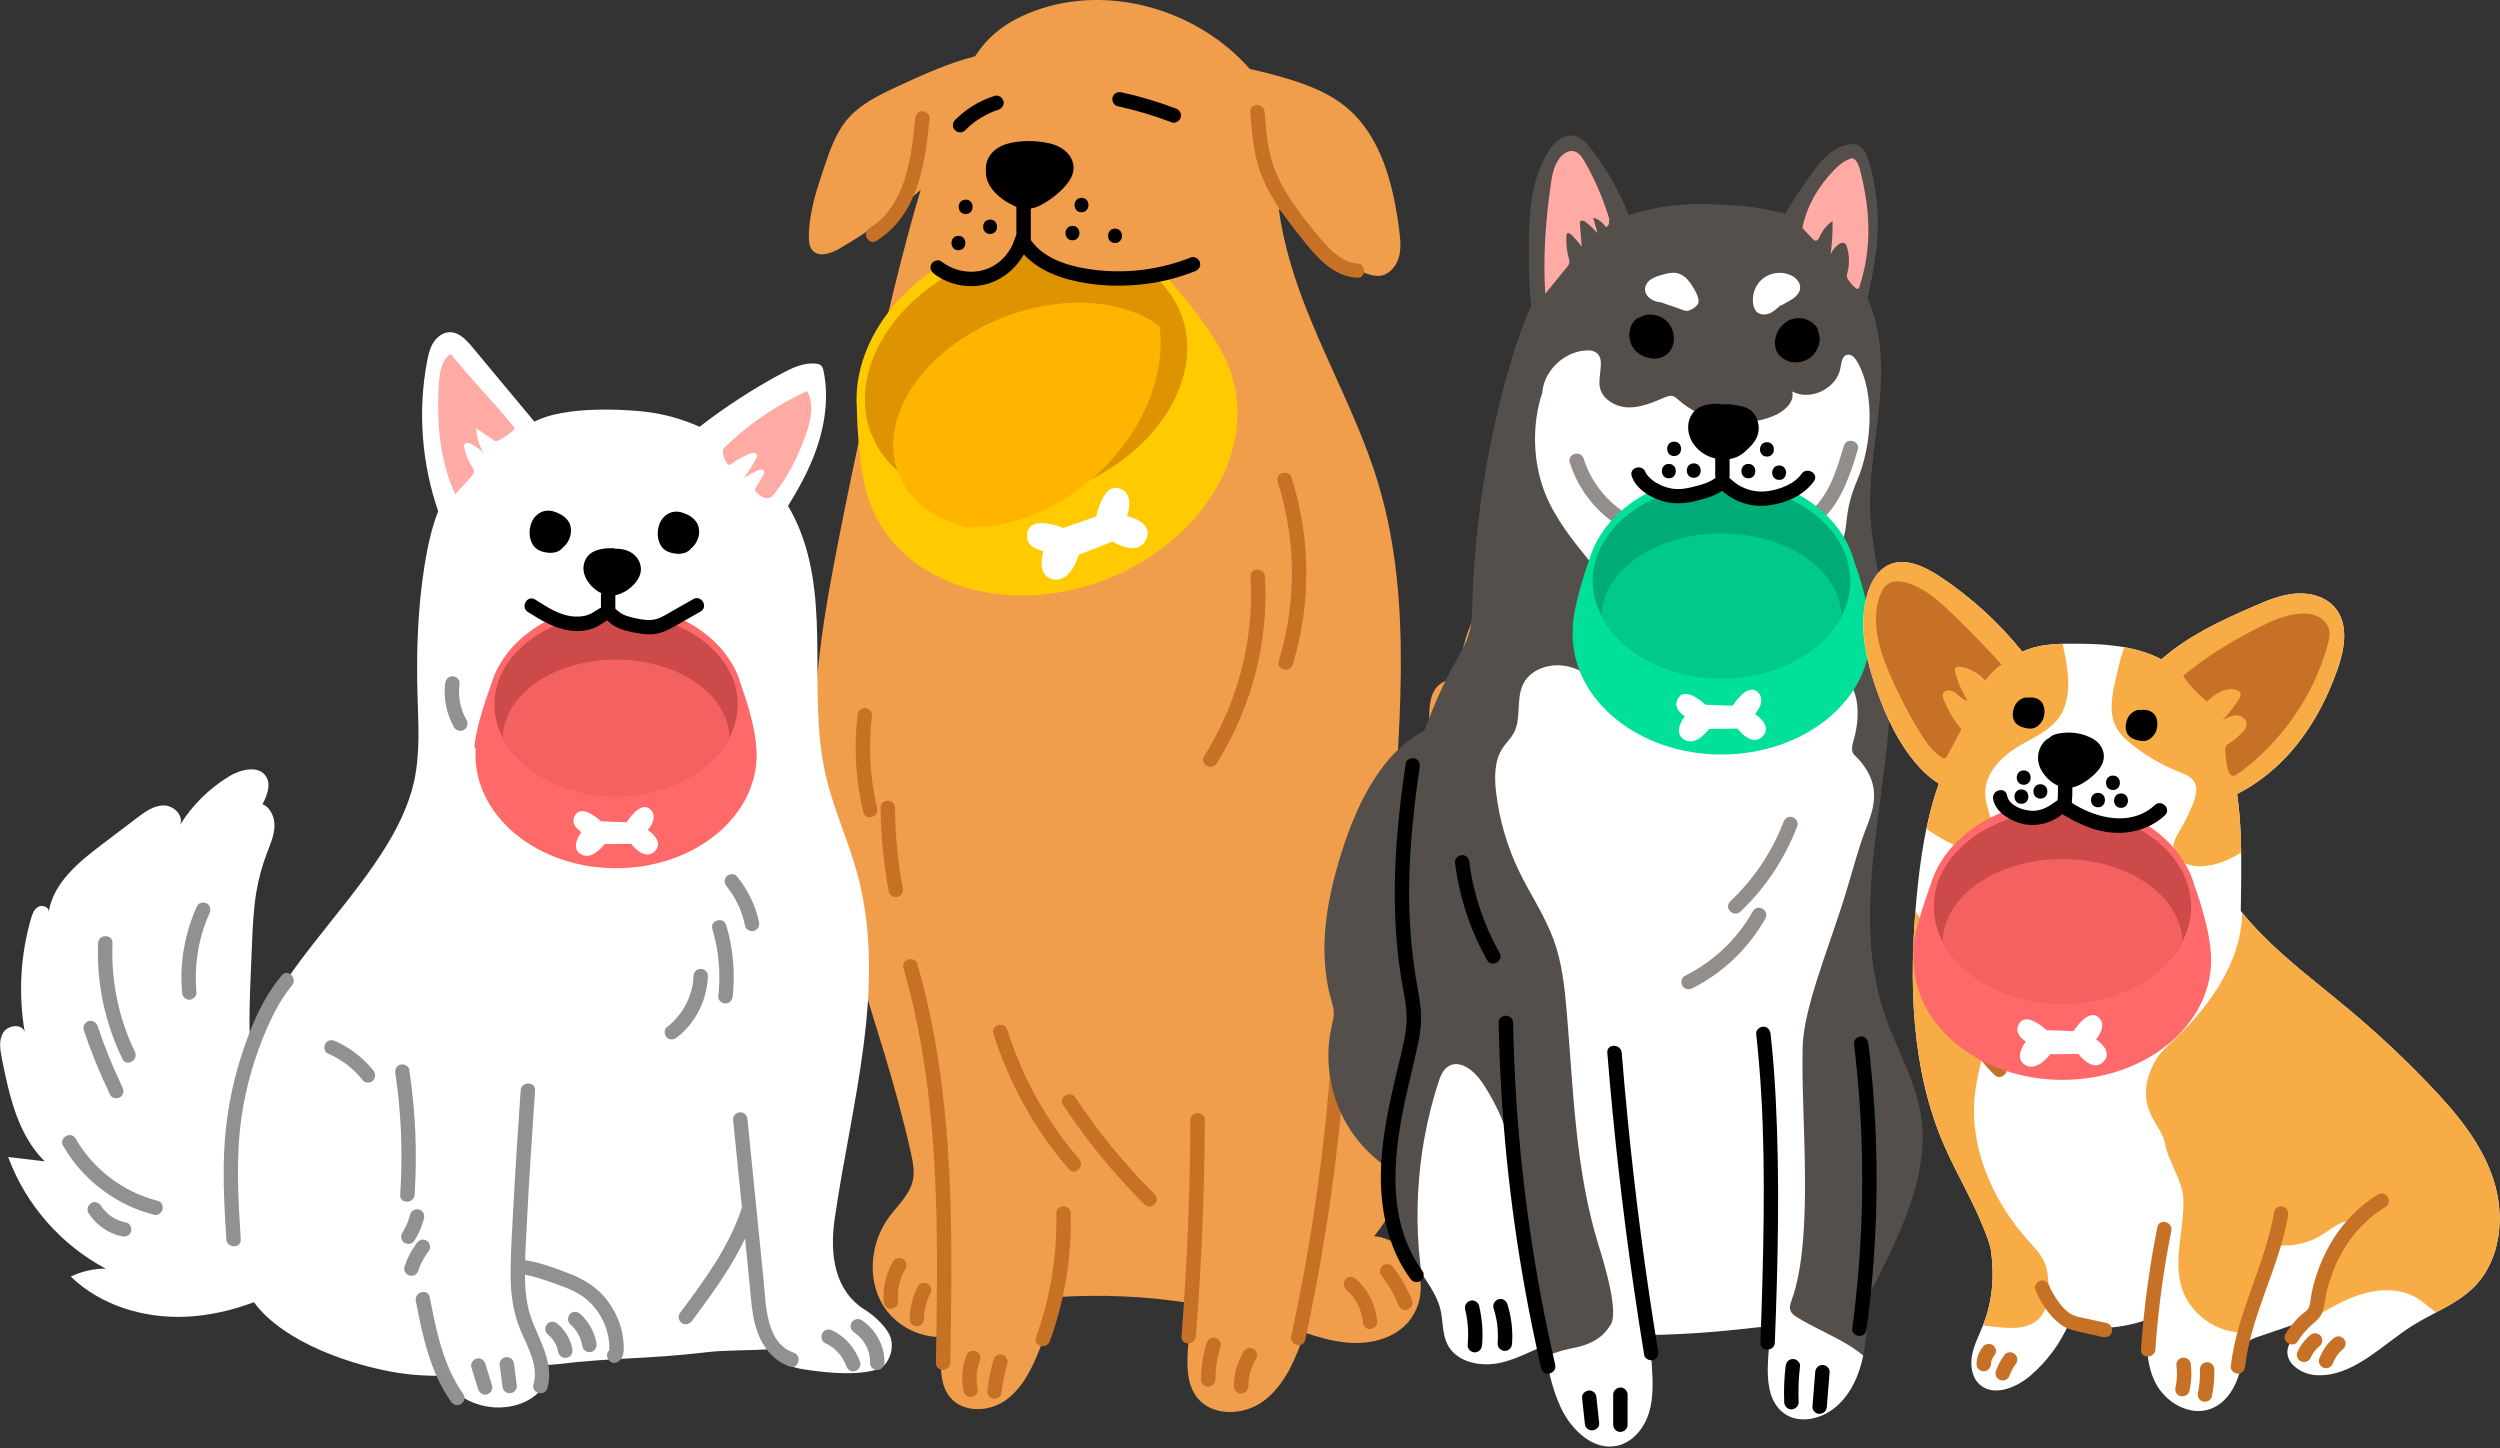 <?xml version="1.0" encoding="utf-8"?>
<!-- Generator: Adobe Illustrator 27.6.1, SVG Export Plug-In . SVG Version: 6.00 Build 0)  -->
<svg version="1.1" id="Layer_1" xmlns="http://www.w3.org/2000/svg" xmlns:xlink="http://www.w3.org/1999/xlink" x="0px" y="0px"
	 viewBox="0 0 694 402" style="enable-background:new 0 0 694 402;" xml:space="preserve">
<rect x="0" y="0" width="694" height="402" fill="#333333" stroke="none"/>
<style type="text/css">
	.st0{fill:#F09E4B;}
	.st1{fill:#FFCA00;}
	.st2{fill:#DE9300;}
	.st3{clip-path:url(#SVGID_00000163064346662488487430000017943987263616195245_);fill:#FFB500;}
	.st4{fill:#FFFFFF;}
	.st5{fill:#C67125;}
	.st6{fill:#554F4C;}
	.st7{clip-path:url(#SVGID_00000090986821862204434350000015293890412010039425_);}
	.st8{fill:#938E8B;}
	.st9{fill:#00E099;}
	.st10{fill:#00AB77;}
	.st11{clip-path:url(#SVGID_00000066473627688744666240000012360146133212276926_);fill:#00C98A;}
	.st12{fill:#FFAAA5;}
	.st13{fill:#FF6969;}
	.st14{fill:#CC4A4A;}
	.st15{clip-path:url(#SVGID_00000136380449189040476280000010732539913202144910_);fill:#F36161;}
	.st16{fill:#919191;}
	.st17{clip-path:url(#SVGID_00000043435775521675848800000014755608126980805271_);}
	.st18{fill:#F7AC45;}
	.st19{clip-path:url(#SVGID_00000090296067575361043050000002722987930594267552_);fill:#F36161;}
</style>
<g>
	<g>
		<g>
			<path class="st0" d="M440.84,192.68c-0.46-4.92,0.35-9.92-0.41-14.8c-0.76-4.88-3.73-9.97-8.57-10.95
				c-1.5-0.3-3.14-0.21-4.43-1.03c-3.34-2.1-3.4-9.26-7.22-8.29c-0.73,0.18-1.32,0.69-1.87,1.2c-8.42,7.75-13.35,19.16-13.22,30.6
				c-2.14-1.52-5.34-0.24-6.76,1.96c-1.42,2.21-1.55,4.97-1.63,7.6c-0.28,9.8-0.43,19.71-2.92,29.19
				c-1.54,5.83-4.08,11.54-7.74,16.29c0.03-1.6,0.1-3.21,0.17-4.81c1.67-35.29,6.53-71.51-3.62-105.35
				c-4.8-15.99-12.79-30.81-19.09-46.28c-3.93-9.65-7.21-19.8-8.54-30.08c3.39,3.45,6.98,6.7,10.75,9.73
				c4.1,3.29,8.46,6.36,13.39,8.2c1.23,0.46,2.54,0.84,3.85,0.71c2.57-0.27,4.57-2.54,5.3-5.01s0.47-5.12,0.14-7.68
				c-1.63-12.75-5.06-26.39-15.09-34.43c-4.68-3.75-10.42-5.94-16.17-7.67c-3.37-1.01-6.78-1.89-10.21-2.63
				C333.05,3.3,309.52-4.12,289.27,2.31c-5.34,1.7-10.5,4.29-14.49,8.23c-1.56,1.54-2.9,3.26-4.1,5.09
				c-7.3,1.84-14.31,5.04-21.19,8.22c-5.3,2.45-10.79,5.04-14.5,9.55c-2.98,3.62-4.55,8.18-6.06,12.62
				c-2.17,6.4-4.36,12.93-4.39,19.69c0,1.33,0.12,2.77,0.99,3.77c1.79,2.06,5.14,0.9,7.5-0.47c8.05-4.66,15.6-10.16,22.56-16.33
				c-2.69,8.88-5.02,17.88-7.24,26.89c-5.83,23.59-11.08,47.32-15.73,71.17c-3.71,19-7.06,38.25-6.37,57.6
				c1.36,38.38,18.38,74.28,26.63,111.78c0.55,2.49,1.06,5.07,0.52,7.56c-0.86,3.99-4.18,6.89-6.6,10.17
				c-5.1,6.93-6.19,16.9-1.8,24.3c3.33,5.61,9.91,9.15,16.32,9c-0.03,1.48-0.05,2.95-0.1,4.43c-0.13,4.28-0.21,8.99,2.51,12.29
				c3.49,4.24,10.39,4.15,14.98,1.14c4.59-3.01,7.3-8.14,9.38-13.21c2.09-5.08,3.72-10.33,4.92-15.69
				c12.59-0.88,25.28-0.3,37.74,1.69c-0.3,3.89-0.6,7.78-0.9,11.67c-0.39,5-0.63,10.52,2.46,14.47c4.11,5.24,12.6,5.07,18.06,1.26
				c5.46-3.81,8.49-10.18,10.8-16.43c0.35-0.94,0.68-1.88,1-2.83c3.85,1.27,7.73,2.4,11.76,2.76c5.97,0.54,12.45-0.85,16.56-5.21
				c3.68-3.9,4.92-9.94,3.05-14.97c-1.86-5.03-6.73-8.81-12.07-9.37c7.72-9.74,12.68-21.52,14.65-33.78
				c7.71-3.95,14.43-9.85,19.23-17.06c1.31-1.96,2.49-4.04,4.17-5.69c3.91-3.84,10.5-5.51,11.98-10.79c0.53-1.9,0.24-3.93,0.48-5.9
				c0.8-6.67,7.31-11.33,8.98-17.83c1.37-5.32-0.71-11.05,0.57-16.39c0.86-3.6,3.17-6.68,4.34-10.2
				C449.44,214.86,441.89,203.87,440.84,192.68z"/>
		</g>
		<g>
			<path class="st1" d="M340.47,100.31c-0.04-0.09-0.08-0.18-0.12-0.26c-3.49-7.58-10.07-15.7-13.81-19.99
				c-10.72-14.54-33.52-19.76-55.22-11.43c-21.37,8.2-34.75,26.89-33.46,44.63c0.08,6.14,0.95,19.09,3.15,24.82
				c0,0-0.26,0.06,0.01,0c0.23,0.75,0.48,1.5,0.77,2.24c8.42,21.94,37.51,31.17,64.97,20.63c27.46-10.54,42.89-36.87,34.47-58.8
				C341.01,101.54,340.75,100.93,340.47,100.31z"/>
			
				<ellipse transform="matrix(0.934 -0.358 0.358 0.934 -18.21 108.925)" class="st2" cx="284.75" cy="103.59" rx="46.08" ry="34.17"/>
			<g>
				<defs>
					
						<ellipse id="SVGID_1_" transform="matrix(0.934 -0.358 0.358 0.934 -18.082 108.847)" cx="284.6" cy="103.21" rx="46.08" ry="35.02"/>
				</defs>
				<clipPath id="SVGID_00000060710849765264282920000014665632825725150889_">
					<use xlink:href="#SVGID_1_"  style="overflow:visible;"/>
				</clipPath>
				
					<ellipse transform="matrix(0.934 -0.358 0.358 0.934 -22.241 111.396)" style="clip-path:url(#SVGID_00000060710849765264282920000014665632825725150889_);fill:#FFB500;" cx="289.4" cy="115.7" rx="42.97" ry="29.82"/>
			</g>
			<path class="st4" d="M295.14,146.56c0,0-8.63-3.62-9.89,0.99s4.42,5.43,4.42,5.43s-2.24,6.84,2.62,7.82
				c5.07,1.02,7.14-6.75,7.14-6.75l9.39-3.72c0,0,7.03,4.45,9.34-0.55c2.3-5-5.3-6.52-5.3-6.52s2.44-6.23-2.16-7.69
				c-4.6-1.46-6.38,7.82-6.38,7.82L295.14,146.56z"/>
		</g>
		<path class="st0" d="M255.3,67.74c0,0,8.5,12.44,17.2,9.53c8.7-2.9,11.22-10.75,11.22-10.75s6.61,11.17,23.39,10.75
			c16.79-0.41,30.26-6.22,30.26-6.22s9.33-18.65-11.81-21.14s-54.09-4.56-60.52,0.62C258.62,55.72,255.3,67.74,255.3,67.74z"/>
		<g>
			<g>
				<path d="M259.3,76c4.45,3.42,10.76,4.42,16.02,2.39c5.01-1.93,8.87-6.16,10.33-11.33c-1.22,0.16-2.44,0.32-3.66,0.48
					c3.16,5.6,9.18,8.65,15.21,10.18c7.24,1.83,14.86,2.01,22.23,0.91c4.21-0.63,8.32-1.76,12.28-3.32c1-0.4,1.71-1.34,1.4-2.46
					c-0.26-0.96-1.45-1.8-2.46-1.4c-8.27,3.27-17.18,4.51-26.02,3.55c-7-0.76-15.46-2.87-19.18-9.47c-0.85-1.51-3.19-1.16-3.66,0.48
					c-1.1,3.88-4.04,7.28-7.88,8.67c-4.3,1.56-9,0.64-12.6-2.12c-0.86-0.66-2.24-0.13-2.74,0.72C257.98,74.29,258.44,75.34,259.3,76
					L259.3,76z"/>
			</g>
		</g>
		<g>
			<path d="M275.74,47.05c-0.25,1.42,0.28,2.9,1.14,4.06s2.03,2.06,3.22,2.88c1.66,1.15,3.56,2.24,5.56,2
				c1.21-0.14,2.32-0.76,3.34-1.43c1.68-1.09,2.5-1.55,3.95-2.94c1.13-1.07,3-3.14,3.11-4.7c0.1-1.48-0.76-2.91-1.96-3.8
				c-1.19-0.89-2.66-1.31-4.12-1.58c-2.55-0.47-5.17-0.52-7.74-0.15c-1.73,0.25-3.5,0.72-4.84,1.84c-1.34,1.12-2.15,3.02-1.57,4.67"
				/>
			<g>
				<path d="M273.74,47.05c-0.62,4.71,4.14,8.51,7.99,10.19c2.41,1.05,4.79,0.96,7.12-0.26c1.68-0.88,3.35-2.04,4.79-3.28
					c1.43-1.24,2.88-2.75,3.74-4.46c1.01-2,0.83-4.24-0.49-6.07c-1.4-1.93-3.58-2.96-5.87-3.45c-2.49-0.53-5.08-0.71-7.62-0.47
					c-2.63,0.25-5.36,0.78-7.41,2.57c-1.85,1.61-2.82,4.23-2.08,6.62c0.75,2.45,4.61,1.41,3.86-1.06c-0.87-2.86,3.28-3.85,5.25-4.08
					c1.87-0.22,3.8-0.21,5.67,0.05c1.47,0.21,3.17,0.51,4.35,1.48c0.43,0.35,0.77,0.8,0.94,1.33c0.19,0.55,0.1,0.73-0.11,1.19
					c-0.55,1.15-1.54,2.12-2.46,2.99c-0.96,0.9-2.02,1.61-3.13,2.32c-1.24,0.8-2.52,1.66-4.05,1.25c-1.57-0.42-3.09-1.5-4.32-2.53
					c-1.36-1.14-2.41-2.48-2.16-4.33c0.14-1.07-1.02-2-2-2C274.54,45.05,273.88,45.98,273.74,47.05L273.74,47.05z"/>
			</g>
		</g>
		<g>
			<g>
				<path d="M282.15,56.92c0,3.94,0,7.87,0,11.81c0,1.05,0.92,2.05,2,2c1.08-0.05,2-0.88,2-2c0-3.94,0-7.87,0-11.81
					c0-1.05-0.92-2.05-2-2C283.06,54.97,282.15,55.8,282.15,56.92L282.15,56.92z"/>
			</g>
		</g>
		<g>
			<g>
				<path d="M267.93,36.18c0.67-0.68,1.38-1.33,2.12-1.93c0.04-0.03,0.4-0.32,0.2-0.16c-0.18,0.14,0.1-0.07,0.13-0.1
					c0.18-0.13,0.36-0.27,0.55-0.4c0.41-0.29,0.84-0.57,1.27-0.83c0.81-0.5,1.66-0.95,2.52-1.36c0.2-0.09,0.41-0.18,0.62-0.28
					c0.22-0.1-0.29,0.11,0.07-0.03c0.1-0.04,0.21-0.08,0.31-0.12c0.47-0.18,0.95-0.35,1.43-0.5c0.99-0.32,1.74-1.4,1.4-2.46
					c-0.32-1-1.39-1.74-2.46-1.4c-4.14,1.32-7.93,3.62-10.98,6.72c-0.74,0.75-0.8,2.09,0,2.83
					C265.9,36.91,267.15,36.98,267.93,36.18L267.93,36.18z"/>
			</g>
		</g>
		<g>
			<g>
				<path d="M310.24,29.48c5.13,1.12,10.17,2.63,15.08,4.5c1.01,0.38,2.19-0.43,2.46-1.4c0.31-1.13-0.38-2.07-1.4-2.46
					c-4.91-1.87-9.95-3.38-15.08-4.5c-1.05-0.23-2.16,0.32-2.46,1.4C308.57,28.02,309.18,29.25,310.24,29.48L310.24,29.48z"/>
			</g>
		</g>
		<g>
			<g>
				<path d="M300.23,58.92c2.57,0,2.58-4,0-4C297.66,54.92,297.65,58.92,300.23,58.92L300.23,58.92z"/>
			</g>
		</g>
		<g>
			<g>
				<path d="M297.72,66.71c2.57,0,2.58-4,0-4C295.14,62.71,295.14,66.71,297.72,66.71L297.72,66.71z"/>
			</g>
		</g>
		<g>
			<g>
				<path d="M309.53,67.46c2.57,0,2.58-4,0-4C306.95,63.46,306.95,67.46,309.53,67.46L309.53,67.46z"/>
			</g>
		</g>
		<g>
			<g>
				<path d="M268.07,59.42c2.57,0,2.58-4,0-4C265.49,55.42,265.49,59.42,268.07,59.42L268.07,59.42z"/>
			</g>
		</g>
		<g>
			<g>
				<path d="M274.85,64.95c2.57,0,2.58-4,0-4C272.28,60.95,272.27,64.95,274.85,64.95L274.85,64.95z"/>
			</g>
		</g>
		<g>
			<g>
				<path d="M266.06,69.47c2.57,0,2.58-4,0-4C263.48,65.47,263.48,69.47,266.06,69.47L266.06,69.47z"/>
			</g>
		</g>
		<g>
			<g>
				<path class="st5" d="M238.06,198.54c-1.08,8.99-0.52,18.1,1.58,26.9c0.6,2.5,4.45,1.44,3.86-1.06
					c-2.02-8.47-2.48-17.2-1.44-25.84c0.13-1.07-1.01-2-2-2C238.87,196.54,238.19,197.46,238.06,198.54L238.06,198.54z"/>
			</g>
		</g>
		<g>
			<g>
				<path class="st5" d="M244.46,224.21c0.05,7.83,0.83,15.65,2.28,23.34c0.2,1.06,1.48,1.67,2.46,1.4c1.11-0.31,1.6-1.4,1.4-2.46
					c-1.39-7.35-2.09-14.8-2.14-22.28C248.45,221.64,244.45,221.63,244.46,224.21L244.46,224.21z"/>
			</g>
		</g>
		<g>
			<g>
				<path class="st5" d="M250.81,268.73c7.98,27.66,9.38,56.59,9.3,85.22c-0.02,8.13-0.16,16.25-0.31,24.37
					c-0.05,2.57,3.95,2.58,4,0c0.51-28.96,0.97-58.13-3.78-86.8c-1.33-8.05-3.09-16.02-5.36-23.86
					C253.96,265.19,250.1,266.24,250.81,268.73L250.81,268.73z"/>
			</g>
		</g>
		<g>
			<g>
				<path class="st5" d="M268.22,376.42c-1.2,3.16-1.39,6.63-0.71,9.93c0.21,1.03,1.48,1.71,2.46,1.4c1.09-0.35,1.62-1.36,1.4-2.46
					c-0.04-0.21-0.08-0.42-0.12-0.63c-0.02-0.11-0.11-0.6-0.02-0.11c-0.07-0.36-0.08-0.75-0.1-1.12c-0.04-0.7-0.03-1.4,0.03-2.09
					c0.01-0.16,0.03-0.32,0.05-0.48c0.03-0.23,0.02-0.21-0.01,0.05c0.01-0.08,0.02-0.16,0.04-0.24c0.05-0.34,0.12-0.69,0.2-1.03
					c0.17-0.73,0.39-1.45,0.66-2.15c0.37-0.98-0.41-2.24-1.4-2.46C269.54,374.76,268.62,375.37,268.22,376.42L268.22,376.42z"/>
			</g>
		</g>
		<g>
			<g>
				<path class="st5" d="M275.79,377.46c-0.84,2.89-1.39,5.84-1.72,8.84c-0.12,1.04,1,2.04,2,2c1.18-0.05,1.88-0.88,2-2
					c0.04-0.37,0.08-0.74,0.13-1.11c-0.01,0.07-0.02,0.14-0.03,0.21c0.01-0.11,0.03-0.21,0.05-0.32c0.02-0.16,0.05-0.32,0.07-0.47
					c0.11-0.68,0.23-1.37,0.37-2.05c0.27-1.36,0.61-2.71,0.99-4.04c0.29-1-0.35-2.22-1.4-2.46
					C277.18,375.82,276.1,376.39,275.79,377.46L275.79,377.46z"/>
			</g>
		</g>
		<g>
			<g>
				<path class="st5" d="M275.77,286.93c4.35,13.85,11.5,26.68,20.97,37.68c1.68,1.95,4.5-0.89,2.83-2.83
					c-9-10.47-15.81-22.75-19.94-35.92C278.86,283.42,275,284.46,275.77,286.93L275.77,286.93z"/>
			</g>
		</g>
		<g>
			<g>
				<path class="st5" d="M295.09,306.71c6.59,9.95,14.16,19.22,22.61,27.65c1.82,1.82,4.65-1.01,2.83-2.83
					c-8.21-8.19-15.58-17.17-21.99-26.84C297.13,302.56,293.67,304.56,295.09,306.71L295.09,306.71z"/>
			</g>
		</g>
		<g>
			<g>
				<path class="st5" d="M293.23,336.81c0.27,11.74-1.65,23.39-5.64,34.44c-0.88,2.42,2.99,3.47,3.86,1.06
					c4.11-11.35,6.07-23.44,5.79-35.5C297.17,334.24,293.17,334.23,293.23,336.81L293.23,336.81z"/>
			</g>
		</g>
		<g>
			<g>
				<path class="st5" d="M334.96,372.8c-0.99,3.28-1.51,6.71-1.56,10.13c-0.01,1.05,0.93,2.05,2,2c1.1-0.05,1.98-0.88,2-2
					c0.01-0.8,0.05-1.59,0.11-2.39c0.03-0.4,0.07-0.79,0.12-1.19c0.01-0.09,0.1-0.73,0.03-0.29c0.03-0.18,0.05-0.36,0.08-0.55
					c0.25-1.58,0.61-3.13,1.07-4.66c0.3-1-0.36-2.22-1.4-2.46C336.35,371.15,335.29,371.72,334.96,372.8L334.96,372.8z"/>
			</g>
		</g>
		<g>
			<g>
				<path class="st5" d="M345.23,375.19c-1.77,2.89-2.71,6.28-2.68,9.66c0.01,1.05,0.91,2.05,2,2c1.08-0.05,2.01-0.88,2-2
					c0-0.38,0.01-0.76,0.03-1.14c0.01-0.18,0.02-0.35,0.04-0.53c0.01-0.1,0.02-0.2,0.03-0.3c0.03-0.23,0.02-0.2-0.01,0.08
					c0.04-0.05,0.06-0.38,0.07-0.45c0.03-0.2,0.07-0.4,0.11-0.6c0.07-0.35,0.16-0.69,0.25-1.03s0.2-0.68,0.32-1.01
					c0.07-0.19,0.14-0.38,0.21-0.57c0.04-0.11,0.17-0.55,0.03-0.08c0.21-0.69,0.68-1.4,1.06-2.01c0.55-0.89,0.22-2.24-0.72-2.74
					C346.99,373.95,345.81,374.23,345.23,375.19L345.23,375.19z"/>
			</g>
		</g>
		<g>
			<g>
				<path class="st5" d="M369.57,293.22c-1.44,20.36-4,40.63-7.71,60.71c-1.05,5.68-2.19,11.35-3.41,16.99
					c-0.54,2.51,3.31,3.58,3.86,1.06c4.39-20.21,7.64-40.67,9.75-61.25c0.6-5.83,1.1-11.67,1.51-17.51
					C373.75,290.65,369.75,290.66,369.57,293.22L369.57,293.22z"/>
			</g>
		</g>
		<g>
			<g>
				<path class="st5" d="M330.46,310.94c-0.09,20.04-0.91,40.08-2.47,60.06c-0.2,2.57,3.8,2.55,4,0
					c1.56-19.98,2.38-40.01,2.47-60.06C334.47,308.37,330.47,308.36,330.46,310.94L330.46,310.94z"/>
			</g>
		</g>
		<g>
			<g>
				<path class="st5" d="M369.03,266.21c-0.6,6.67,1.11,13.49,4.73,19.11c1.39,2.16,4.85,0.15,3.45-2.02
					c-3.29-5.09-4.73-11.06-4.19-17.09c0.1-1.08-0.99-2-2-2C369.86,264.21,369.12,265.13,369.03,266.21L369.03,266.21z"/>
			</g>
		</g>
		<g>
			<g>
				<path class="st5" d="M372.93,245.66c0.46,7.93,2.53,15.63,6.12,22.72c1.16,2.3,4.61,0.27,3.45-2.02
					c-3.26-6.43-5.16-13.5-5.57-20.7C376.78,243.1,372.78,243.08,372.93,245.66L372.93,245.66z"/>
			</g>
		</g>
		<g>
			<g>
				<path class="st5" d="M384.61,257.31c6.39,14.22,8.69,30.09,6.84,45.55c-0.13,1.07,1.01,2,2,2c1.19,0,1.87-0.92,2-2
					c1.94-16.2-0.7-32.71-7.38-47.57c-0.44-0.99-1.87-1.22-2.74-0.72C384.31,255.17,384.17,256.33,384.61,257.31L384.61,257.31z"/>
			</g>
		</g>
		<g>
			<g>
				<path class="st5" d="M373.62,357.9c0.71,0.63,1.36,1.31,1.96,2.05c-0.17-0.22-0.06-0.08,0.04,0.06
					c0.07,0.09,0.13,0.18,0.19,0.27c0.13,0.18,0.25,0.37,0.37,0.56c0.27,0.42,0.52,0.86,0.75,1.3c0.1,0.2,0.2,0.4,0.29,0.6
					c0.05,0.1,0.09,0.2,0.14,0.3c0.1,0.22-0.11-0.3,0.02,0.06c0.17,0.44,0.33,0.89,0.46,1.34c0.13,0.45,0.24,0.91,0.33,1.38
					c0.04,0.22,0.07,0.44,0.11,0.66c-0.08-0.44-0.01-0.05,0,0.05c0.02,0.14,0.03,0.28,0.04,0.42c0.09,1.04,0.85,2.05,2,2
					c1.01-0.05,2.1-0.88,2-2c-0.4-4.54-2.44-8.86-5.88-11.88c-0.79-0.69-2.07-0.83-2.83,0C372.92,355.83,372.78,357.16,373.62,357.9
					L373.62,357.9z"/>
			</g>
		</g>
		<g>
			<g>
				<path class="st5" d="M383.63,354.32c0.13,0.16,0.26,0.32,0.38,0.48c0.14,0.17,0.13,0.16-0.03-0.04
					c0.06,0.08,0.12,0.16,0.19,0.25c0.25,0.33,0.48,0.66,0.72,1c0.46,0.68,0.9,1.37,1.31,2.08c0.41,0.71,0.79,1.44,1.14,2.18
					c0.18,0.37,0.36,0.74,0.51,1.12c-0.2-0.5,0.06,0.14,0.09,0.23c0.08,0.19,0.15,0.38,0.22,0.57c0.37,0.98,1.37,1.75,2.46,1.4
					c0.95-0.31,1.79-1.41,1.4-2.46c-1.33-3.52-3.18-6.73-5.56-9.64c-0.66-0.81-2.15-0.74-2.83,0
					C382.84,352.36,382.93,353.45,383.63,354.32L383.63,354.32z"/>
			</g>
		</g>
		<g>
			<g>
				<path class="st5" d="M247.9,350.19c-1.93,3.35-2.87,7.27-2.59,11.12c0.08,1.04,0.87,2.05,2,2c1.02-0.05,2.08-0.88,2-2
					c-0.06-0.88-0.07-1.75,0-2.63c0.01-0.18,0.03-0.35,0.05-0.52c0.01-0.12,0.03-0.23,0.04-0.35c-0.03,0.24-0.03,0.24,0,0.01
					c0.07-0.4,0.14-0.81,0.23-1.21c0.18-0.8,0.42-1.58,0.71-2.35c0.04-0.11,0.08-0.22,0.13-0.33c-0.09,0.21-0.09,0.2,0-0.01
					c0.07-0.16,0.14-0.32,0.22-0.48c0.2-0.42,0.42-0.84,0.66-1.24c0.52-0.91,0.24-2.23-0.72-2.74
					C249.68,348.97,248.46,349.22,247.9,350.19L247.9,350.19z"/>
			</g>
		</g>
		<g>
			<g>
				<path class="st5" d="M254.81,357.08c-1.47,2.8-2.27,5.91-2.29,9.08c-0.01,1.05,0.93,2.05,2,2c1.09-0.05,1.99-0.88,2-2
					c0-0.34,0.01-0.68,0.03-1.01c0.02-0.3-0.01-0.72,0.09-1.01c-0.04,0.29-0.05,0.33-0.01,0.1c0.01-0.1,0.03-0.19,0.04-0.29
					c0.02-0.14,0.05-0.29,0.08-0.43c0.06-0.33,0.14-0.66,0.22-0.99c0.16-0.66,0.37-1.3,0.6-1.93c0.05-0.14,0.1-0.27,0.16-0.4
					c0.08-0.2,0.07-0.18-0.03,0.08c0.04-0.09,0.08-0.18,0.12-0.26c0.14-0.31,0.29-0.61,0.45-0.91c0.49-0.93,0.27-2.22-0.72-2.74
					C256.62,355.87,255.33,356.09,254.81,357.08L254.81,357.08z"/>
			</g>
		</g>
		<g>
			<g>
				<path class="st5" d="M354.67,133.67c5.17,16.13,5.28,33.59,0.32,49.78c-0.76,2.47,3.1,3.52,3.86,1.06
					c5.16-16.83,5.05-35.14-0.32-51.91C357.74,130.16,353.88,131.21,354.67,133.67L354.67,133.67z"/>
			</g>
		</g>
		<g>
			<g>
				<path class="st5" d="M347.17,160.06c1,17.5-3.53,35.03-12.9,49.85c-1.38,2.18,2.08,4.19,3.45,2.02
					c9.72-15.36,14.49-33.72,13.45-51.86C351.02,157.5,347.02,157.48,347.17,160.06L347.17,160.06z"/>
			</g>
		</g>
		<g>
			<g>
				<path class="st5" d="M254.06,32.87c-1.06,10.88-2.54,24.12-12.73,30.52c-2.17,1.37-0.17,4.83,2.02,3.45
					c11.56-7.26,13.5-21.54,14.71-33.97c0.1-1.08-0.99-2-2-2C254.89,30.87,254.16,31.79,254.06,32.87L254.06,32.87z"/>
			</g>
		</g>
		<g>
			<g>
				<path class="st5" d="M347.07,31.07c0.31,4.14,0.63,8.32,1.54,12.38c0.86,3.83,2.38,7.49,4.32,10.9
					c1.92,3.37,4.23,6.49,6.62,9.54c2.21,2.82,4.42,5.73,7,8.22c2.83,2.73,6.18,4.78,10.18,5.01c2.57,0.15,2.56-3.85,0-4
					c-3.83-0.22-6.81-3.09-9.23-5.8c-2.88-3.23-5.6-6.69-8.08-10.23c-2.55-3.63-4.82-7.52-6.17-11.77
					c-1.46-4.62-1.83-9.45-2.19-14.25C350.88,28.51,346.88,28.49,347.07,31.07L347.07,31.07z"/>
			</g>
		</g>
		<g>
			<g>
				<path class="st5" d="M424.86,187.49c-3.36,13.17-6.73,26.33-10.09,39.5c-0.64,2.5,3.22,3.56,3.86,1.06
					c3.36-13.17,6.73-26.33,10.09-39.5C429.35,186.06,425.5,185,424.86,187.49L424.86,187.49z"/>
			</g>
		</g>
		<g>
			<g>
				<path class="st5" d="M428.59,209.67c-1.83,8.84-5.06,17.28-9.64,25.07c-1.31,2.22,2.15,4.24,3.45,2.02
					c4.74-8.06,8.15-16.87,10.04-26.02C432.96,208.22,429.11,207.14,428.59,209.67L428.59,209.67z"/>
			</g>
		</g>
		<g>
			<g>
				<path class="st5" d="M423.8,254.99c-4.69,6.11-12.31,9.19-19.23,11.99c-1,0.41-1.71,1.33-1.4,2.46c0.26,0.95,1.45,1.8,2.46,1.4
					c8.03-3.25,16.2-6.76,21.62-13.83c0.66-0.86,0.13-2.24-0.72-2.74C425.51,253.67,424.46,254.13,423.8,254.99L423.8,254.99z"/>
			</g>
		</g>
		<g>
			<g>
				<path class="st5" d="M413.3,274.26c-1.36,1.03-2.82,1.91-4.37,2.61c-0.17,0.08-0.34,0.16-0.52,0.23
					c0.47-0.19-0.19,0.07-0.27,0.1c-0.4,0.16-0.81,0.3-1.22,0.43c-0.82,0.26-1.66,0.48-2.51,0.65c-1.03,0.21-1.71,1.48-1.4,2.46
					c0.35,1.09,1.36,1.62,2.46,1.4c3.55-0.72,6.96-2.25,9.85-4.43c0.43-0.33,0.77-0.65,0.92-1.2c0.13-0.48,0.07-1.12-0.2-1.54
					C415.51,274.15,414.19,273.58,413.3,274.26L413.3,274.26z"/>
			</g>
		</g>
	</g>
	<g>
		<g>
			<path class="st6" d="M399.22,329.98c-9.85-1.87-18.84-7.88-24.34-16.26c-5.5-8.38-7.43-19.02-5.23-28.8
				c0.29-1.31,0.66-2.62,0.61-3.96c-0.05-1.15-0.4-2.26-0.72-3.36c-4.01-14.16-1.04-29.37,3.65-43.32
				c4.67-13.9,12.42-28.54,26.31-33.23c0.73,23.37,1.46,46.75,2.2,70.12"/>
		</g>
		<g>
			<path class="st6" d="M533.16,309.02c-1.61-9.48-6.74-17.95-9.87-27.04c-11.61-33.68,5.09-70.69,1.03-106.09
				c-1.29-11.31-4.71-22.35-5.14-33.72c-0.45-11.92,2.39-23.72,2.96-35.64c0.38-8.02-0.49-16.51-3.72-23.74
				c3.13-13.84,4.3-24.47,0.4-37.94c-0.52-1.79-1.29-3.75-3-4.52c-1.01-0.45-2.18-0.39-3.25-0.13c-4.31,1.02-7.36,4.76-9.93,8.36
				c-2.5,3.5-4.85,7.1-7.08,10.78c-0.79-0.23-1.59-0.43-2.39-0.58c-6.46-1.29-7.46-1.78-19.67-2.09
				c-7.22-0.18-14.52,0.78-21.35,3.04c-2.6-6.5-6.07-12.64-10.33-18.2c-1.33-1.74-2.94-3.54-5.11-3.85
				c-2.97-0.43-5.52,2.11-7.07,4.68c-5.15,8.49-5.27,18.99-5.24,28.92c0.02,4.53,0.05,9.14,0.72,13.61
				c-2.42,5.19-4.29,10.71-5.88,16.17c-6.33,21.65-9.87,44.11-10.52,66.66c-0.07,2.51-0.11,5.04-0.73,7.47
				c-0.77,3.03-2.41,5.75-3.93,8.49c-13.04,23.5-18.21,51.27-14.51,77.88c0.89,6.4,2.28,12.78,2.13,19.24
				c-0.13,5.6-1.42,11.11-2.56,16.6c-3.73,18.04-5.54,38.04,4.02,53.8c2.46,4.05,5.67,7.82,6.75,12.43
				c0.75,3.18,0.45,6.65,1.91,9.57c2.55,5.08,9.41,6.38,14.94,5.07c4.19-0.99,8.02-3.06,12-4.72c0.85,5.96,2.04,11.9,4.6,17.32
				c2.9,6.13,8.99,11.95,15.61,10.48c4.37-0.97,7.56-4.99,8.84-9.28c1.28-4.29,1.01-8.88,0.73-13.35c-0.17-2.71-0.34-5.41-0.51-8.12
				c11.19-0.13,22.35-1.2,33.49-2.53c-0.15,2.4-0.32,4.79-0.52,7.18c-0.53,6.24-0.68,13.76,4.5,17.27c4.1,2.78,9.92,1.46,13.78-1.65
				c7.59-6.13,8.96-17.02,9.2-26.78c0.04-1.52,0.06-3.03,0.08-4.55c1.24-1.73,2.22-3.68,3.17-5.59
				C528.7,339.85,535.79,324.52,533.16,309.02z"/>
		</g>
		<g>
			<defs>
				<path id="SVGID_00000154410810666992153110000012738617285233663137_" d="M533.16,309.02c-1.61-9.48-6.74-17.95-9.87-27.04
					c-11.61-33.68,5.09-70.69,1.03-106.09c-1.29-11.31-4.71-22.35-5.14-33.72c-0.45-11.92,2.39-23.72,2.96-35.64
					c0.38-8.02-0.49-16.51-3.72-23.74c3.13-13.84,4.3-24.47,0.4-37.94c-0.52-1.79-1.29-3.75-3-4.52c-1.01-0.45-2.18-0.39-3.25-0.13
					c-4.31,1.02-7.36,4.76-9.93,8.36c-2.5,3.5-4.85,7.1-7.08,10.78c-0.79-0.23-1.59-0.43-2.39-0.58c-6.46-1.29-7.46-1.78-19.67-2.09
					c-7.22-0.18-14.52,0.78-21.35,3.04c-2.6-6.5-6.07-12.64-10.33-18.2c-1.33-1.74-2.94-3.54-5.11-3.85
					c-2.97-0.43-5.52,2.11-7.07,4.68c-5.15,8.49-5.27,18.99-5.24,28.92c0.02,4.53,0.05,9.14,0.72,13.61
					c-2.42,5.19-4.29,10.71-5.88,16.17c-6.33,21.65-9.87,44.11-10.52,66.66c-0.07,2.51-0.11,5.04-0.73,7.47
					c-0.77,3.03-2.41,5.75-3.93,8.49c-13.04,23.5-18.21,51.27-14.51,77.88c0.89,6.4,2.28,12.78,2.13,19.24
					c-0.13,5.6-1.42,11.11-2.56,16.6c-3.73,18.04-5.54,38.04,4.02,53.8c2.46,4.05,5.67,7.82,6.75,12.43
					c0.75,3.18,0.45,6.65,1.91,9.57c2.55,5.08,9.41,6.38,14.94,5.07c4.19-0.99,8.02-3.06,12-4.72c0.85,5.96,2.04,11.9,4.6,17.32
					c2.9,6.13,8.99,11.95,15.61,10.48c4.37-0.97,7.56-4.99,8.84-9.28c1.28-4.29,1.01-8.88,0.73-13.35
					c-0.17-2.71-0.34-5.41-0.51-8.12c11.19-0.13,22.35-1.2,33.49-2.53c-0.15,2.4-0.32,4.79-0.52,7.18
					c-0.53,6.24-0.68,13.76,4.5,17.27c4.1,2.78,9.92,1.46,13.78-1.65c7.59-6.13,8.96-17.02,9.2-26.78c0.04-1.52,0.06-3.03,0.08-4.55
					c1.24-1.73,2.22-3.68,3.17-5.59C528.7,339.85,535.79,324.52,533.16,309.02z"/>
			</defs>
			<clipPath id="SVGID_00000046311026669725264080000016418328403996484245_">
				<use xlink:href="#SVGID_00000154410810666992153110000012738617285233663137_"  style="overflow:visible;"/>
			</clipPath>
			<g style="clip-path:url(#SVGID_00000046311026669725264080000016418328403996484245_);">
				<path class="st4" d="M443.85,345.97c-6.57-21.01-7.06-43.35-8.94-65.28c-0.57-6.65-1.29-13.36-3.55-19.63
					c-2.43-6.76-6.56-12.76-9.68-19.23c-3.29-6.84-5.45-14.22-6.35-21.75c-0.51-4.28-0.54-8.94,1.87-12.52
					c0.91-1.36,2.14-2.49,2.94-3.91c2.31-4.1,0.61-9.52,2.69-13.74c2.17-4.43,8.01-6.07,12.78-4.82c4.77,1.25,8.64,4.7,11.99,8.31
					c3.36,3.61,6.47,7.55,10.58,10.28c8.37,5.55,20.42,4.78,28.01-1.81c3.86-3.35,6.52-7.89,10.27-11.36s9.41-5.81,13.96-3.47
					c5.95,3.06,6.01,11.55,4.27,18.01c-0.4,1.49-1.06,3.39,0.04,4.47c9.51,9.26,4.32,17.01,2.09,23.68
					c-1.65,4.94-3.82,12.96-5.36,17.72c-4.59,14.19-10.68,29.21-11.03,39.42c-0.64,18.73,3.33,52.91-3.05,70.53
					c-0.34,0.95-0.7,1.99-0.36,2.93c0.31,0.86,1.12,1.43,1.9,1.91c8.66,5.36,20.31,8.47,23.71,18.08c2.14,6.07-0.06,13.03-4.2,17.96
					c-4.14,4.93-9.94,8.15-15.8,10.81c-14.01,6.36-29.61,10.19-44.82,7.9s-29.89-11.48-36.08-25.57c-1.18-2.69-2.06-5.65-1.61-8.56
					c1.13-7.32,9.58-10.76,16.85-12.17c7.07-1.37,9.16-4.88,10.16-6.44C448.11,366.15,448.69,361.42,443.85,345.97z"/>
			</g>
			<g style="clip-path:url(#SVGID_00000046311026669725264080000016418328403996484245_);">
				<path class="st4" d="M428.17,108.55c0.76-5.94,6.16-10.95,12.14-11.27c0.87-0.05,1.78,0.01,2.53,0.44
					c2.89,1.65,0.81,6.05,1.21,9.36c0.44,3.55,4.23,5.89,7.8,6.01c3.57,0.13,6.97-1.38,10.27-2.76c0.7-0.29,1.47-0.59,2.2-0.4
					c0.6,0.15,1.08,0.6,1.54,1.01c7.05,6.31,17.79,8.13,26.53,4.5c2.85-1.19,5.87-3.76,5.13-6.76c5.14,2.74,12.47-0.88,13.41-6.63
					c0.23-1.4,0.42-3.22,1.8-3.56c1.23-0.31,2.26,0.91,2.89,2.01c5.05,8.86,3.95,23.49-0.07,32.86c-3.26,7.6-2.66,11.31-3.47,14.76
					c-2.29,9.75-6.69,17.37-13.47,24.74c-7.55,8.19-12.4,14.86-23.51,15.67c-2.08,0.15-4.21,0.04-6.15-0.73
					c-5.79-2.29-12.24-8.01-14.88-13.65c-6.35-13.55-19.44-23.18-25.08-37.04c-3.52-8.64-3.81-19.43-0.79-28.26"/>
			</g>
			<g style="clip-path:url(#SVGID_00000046311026669725264080000016418328403996484245_);">
				<path class="st4" d="M461.23,83.96c-1.15-0.19-1.7-0.23-2.71-0.81c-1.01-0.58-1.85-1.61-1.87-2.78
					c-0.03-1.13,0.7-2.17,1.63-2.81c0.93-0.64,2.04-0.96,3.12-1.27c1.33-0.38,2.71-0.76,4.07-0.49c2.28,0.45,3.78,2.58,4.92,4.6
					c0.54,0.96,1.06,1.98,1.15,3.08c0.08,1.1-1.09,1.98-2.08,2.46c-1.05,0.51-1.59,0.42-2.67-0.01
					C464.94,85.19,463.07,84.69,461.23,83.96"/>
			</g>
			<g style="clip-path:url(#SVGID_00000046311026669725264080000016418328403996484245_);">
				<path class="st4" d="M494.15,84.83c-0.92,0.87-1.87,1.76-3.06,2.21c-1.18,0.45-2.67,0.35-3.53-0.58
					c-0.44-0.47-0.67-1.1-0.81-1.73c-0.58-2.65,0.43-5.6,2.53-7.32c2.1-1.73,5.18-2.17,7.67-1.09c0.94,0.41,1.83,1.04,2.34,1.93
					c0.52,0.89,0.61,2.06,0.07,2.94c-1.11,1.79-2.44,2.11-4.72,3.51"/>
			</g>
			<g style="clip-path:url(#SVGID_00000046311026669725264080000016418328403996484245_);">
				<path class="st4" d="M396.13,362.32c-4.38-20.41-3.27-41.97,3.16-61.83c0.55-1.69,1.23-3.49,2.72-4.44
					c3.26-2.09,7.28,1.23,9.43,4.43c5.02,7.47,8.31,16.1,9.53,25.01c1.38,10.16,0.16,20.79,3.64,30.43
					c1.24,3.43,3.07,6.69,3.68,10.29c1.21,7.05-2.95,14.63-9.49,17.52c-6.55,2.89-14.86,0.92-19.53-4.5
					c-5.13-5.96-5.56-14.61-4.67-22.42"/>
			</g>
		</g>
		<g>
			<g>
				<path class="st8" d="M435.77,128.4c2.55,8.17,8.42,15.19,16.1,19.02c0.97,0.48,2.17,0.26,2.74-0.72
					c0.52-0.89,0.25-2.25-0.72-2.74c-6.76-3.37-12-9.4-14.26-16.63C438.87,124.89,435,125.93,435.77,128.4L435.77,128.4z"/>
			</g>
		</g>
		<g>
			<g>
				<path class="st8" d="M511.85,123.77c-1.97,6.62-4.17,14.22-9.89,18.64c-0.85,0.66-1.31,1.72-0.72,2.74
					c0.49,0.84,1.88,1.38,2.74,0.72c6.69-5.17,9.4-13.22,11.73-21.03C516.45,122.36,512.59,121.3,511.85,123.77L511.85,123.77z"/>
			</g>
		</g>
		<g>
			<path class="st9" d="M519.17,174.53c0-0.07-0.01-0.15-0.01-0.22c-0.42-6.53-2.93-14.32-4.44-18.51
				c-3.72-13.65-18.79-23.87-36.83-23.87c-17.77,0-32.65,9.91-36.65,23.26c-1.65,4.51-4.63,14.19-4.63,19c0,0-0.2,0.02,0.02,0.05
				c-0.04,0.62-0.07,1.23-0.07,1.86c0,18.42,18.5,33.35,41.33,33.35c22.83,0,41.33-14.93,41.33-33.35
				C519.22,175.58,519.2,175.06,519.17,174.53z"/>
			<ellipse class="st10" cx="477.89" cy="161.28" rx="35.76" ry="26.78"/>
			<g>
				<defs>
					<ellipse id="SVGID_00000121275475058446415070000011950385961267165097_" cx="477.89" cy="160.96" rx="35.76" ry="27.45"/>
				</defs>
				<clipPath id="SVGID_00000036218682030919637950000017330405436657872283_">
					<use xlink:href="#SVGID_00000121275475058446415070000011950385961267165097_"  style="overflow:visible;"/>
				</clipPath>
				
					<ellipse style="clip-path:url(#SVGID_00000036218682030919637950000017330405436657872283_);fill:#00C98A;" cx="477.89" cy="171.45" rx="33.35" ry="23.38"/>
			</g>
			<path class="st4" d="M473.46,195.64c0,0-5.25-5.07-7.44-2.05c-2.19,3.02,1.69,5.22,1.69,5.22s-3.53,4.38-0.28,6.46
				c3.39,2.17,7.05-2.93,7.05-2.93l7.84-0.08c0,0,3.86,5.23,6.92,2.22s-2.03-6.26-2.03-6.26s3.5-3.87,0.57-6.24
				c-2.93-2.36-6.79,3.93-6.79,3.93L473.46,195.64z"/>
		</g>
		<path class="st4" d="M453.39,127.47c1.76,5.8,7.2,10.01,13,9.84c5.8-0.18,14.23-2.46,14.23-2.46s5.27,4.57,12.65,2.64
			c7.38-1.93,11.77-6.85,11.77-10.54c0-3.69-39.53-10.72-48.66-7.38C447.24,122.9,453.39,127.47,453.39,127.47z"/>
		<g>
			<path d="M476.93,114.07c-1.87,0.04-3.95,0.17-5.23,1.53c-0.84,0.9-1.15,2.2-1.05,3.42c0.14,1.78,1.09,3.44,2.46,4.59
				c1.37,1.14,3.12,1.77,4.9,1.91c1.56,0.12,3.22-0.16,4.45-1.14c0.67-0.54,2.11-1.86,2.65-2.53c1.6-1.99,1.3-3.93,0.37-5.68
				c-0.93-1.75-6.21-2.24-8.15-1.85"/>
			<g>
				<path d="M476.93,112.07c-1.83,0.04-3.81,0.17-5.42,1.15c-1.87,1.13-2.87,3.19-2.88,5.35c-0.03,4.25,3.41,7.73,7.4,8.66
					c2.06,0.48,4.27,0.45,6.22-0.42c1.47-0.65,2.74-1.92,3.84-3.07c1.35-1.42,2.27-3.25,2.12-5.25c-0.13-1.79-0.85-3.66-2.36-4.7
					c-1.35-0.93-3.11-1.23-4.7-1.43c-1.45-0.19-2.92-0.23-4.36,0.04c-1.06,0.2-1.67,1.48-1.4,2.46c0.31,1.12,1.39,1.6,2.46,1.4
					c0.54-0.1-0.39,0.01,0.12-0.02c0.21-0.01,0.43-0.03,0.64-0.03c0.49-0.01,0.99,0,1.48,0.04c0.27,0.02,0.53,0.05,0.8,0.08
					c0.35,0.04-0.48-0.09,0.09,0.01c0.12,0.02,0.24,0.04,0.35,0.06c0.51,0.09,1.02,0.21,1.51,0.37c0.13,0.04,0.25,0.09,0.38,0.13
					c0.28,0.09-0.3-0.15-0.05-0.03c0.18,0.09,0.37,0.22,0.56,0.3c0.16,0.07,0.13,0.23-0.1-0.09c0.04,0.06,0.12,0.11,0.17,0.16
					c0.22,0.25-0.1-0.12-0.11-0.15c0.06,0.17,0.18,0.33,0.26,0.5c0.16,0.36,0.26,0.91,0.29,1.34c0.02,0.4-0.19,0.93-0.52,1.46
					c-0.17,0.27-0.1,0.16-0.38,0.46c-0.2,0.21-0.41,0.42-0.62,0.62c-0.43,0.42-0.87,0.82-1.33,1.22c0.02-0.02-0.39,0.31-0.19,0.16
					c0.2-0.15-0.19,0.12-0.24,0.15c-0.29,0.18-0.45,0.25-0.69,0.32c-0.71,0.23-1.06,0.25-1.8,0.23c-2.36-0.06-4.92-1.44-5.63-3.69
					c-0.36-1.16-0.37-2.4,0.58-3.13c-0.22,0.17,0.14-0.07,0.2-0.1c0.09-0.05,0.18-0.1,0.28-0.15c-0.12,0.05-0.12,0.05,0.01,0
					c0.34-0.12,0.69-0.21,1.04-0.27c0.45-0.08,1.27-0.12,1.98-0.13c1.08-0.02,2-0.9,2-2C478.93,113,478.01,112.05,476.93,112.07
					L476.93,112.07z"/>
			</g>
		</g>
		<g>
			<g>
				<path d="M452.97,132.19c1.31,3.92,6.03,6.47,9.82,7.23c3.03,0.61,5.88,0.22,8.83-0.57c2.92-0.78,5.84-1.69,8.01-3.91
					c-0.94,0-1.89,0-2.83,0c3.47,3.99,8.84,6.03,14.08,5.37c4.8-0.6,9.82-2.68,12.68-6.74c1.48-2.11-1.98-4.11-3.45-2.02
					c-2.04,2.9-6.18,4.37-9.56,4.81c-4.16,0.53-8.18-1.09-10.92-4.24c-0.7-0.81-2.11-0.73-2.83,0c-1.63,1.66-3.87,2.25-6.06,2.84
					c-2.29,0.61-4.52,1.09-6.9,0.62c-1.81-0.36-3.55-1.09-5.03-2.21c-0.51-0.39-0.98-0.85-1.41-1.33c-0.12-0.14-0.18-0.2-0.39-0.54
					c-0.06-0.09-0.11-0.19-0.17-0.29c-0.25-0.44,0.12,0.36-0.02-0.06C456.01,128.69,452.15,129.74,452.97,132.19L452.97,132.19z"/>
			</g>
		</g>
		<g>
			<g>
				<path d="M476.14,127.1c0,1.62,0,3.24,0,4.86c0,0.51,0.22,1.05,0.59,1.41c0.35,0.35,0.92,0.61,1.41,0.59c1.08-0.05,2-0.88,2-2
					c0-1.62,0-3.24,0-4.86c0-0.51-0.22-1.05-0.59-1.41c-0.35-0.35-0.92-0.61-1.41-0.59C477.06,125.15,476.14,125.98,476.14,127.1
					L476.14,127.1z"/>
			</g>
		</g>
		<g>
			<g>
				<path d="M464.74,126.6c2.57,0,2.58-4,0-4C462.17,122.6,462.16,126.6,464.74,126.6L464.74,126.6z"/>
			</g>
		</g>
		<g>
			<g>
				<path d="M463.27,132.78c2.57,0,2.58-4,0-4C460.7,128.78,460.69,132.78,463.27,132.78L463.27,132.78z"/>
			</g>
		</g>
		<g>
			<g>
				<path d="M470.19,132.63c2.57,0,2.58-4,0-4C467.62,128.63,467.61,132.63,470.19,132.63L470.19,132.63z"/>
			</g>
		</g>
		<g>
			<g>
				<path d="M485.35,132.78c2.57,0,2.58-4,0-4C482.78,128.78,482.77,132.78,485.35,132.78L485.35,132.78z"/>
			</g>
		</g>
		<g>
			<g>
				<path d="M490.5,126.75c2.57,0,2.58-4,0-4C487.93,122.75,487.93,126.75,490.5,126.75L490.5,126.75z"/>
			</g>
		</g>
		<g>
			<g>
				<path d="M493.89,133.22c2.57,0,2.58-4,0-4C491.32,129.22,491.31,133.22,493.89,133.22L493.89,133.22z"/>
			</g>
		</g>
		<g>
			<path d="M455.44,90.13c-1.31,1.22-1.53,3.38-0.65,4.94s2.7,2.48,4.49,2.47c0.57-0.01,1.15-0.1,1.66-0.36
				c0.97-0.5,1.57-1.55,1.72-2.63c0.2-1.39-0.28-2.87-1.26-3.87s-2.45-1.52-3.84-1.35c-0.78,0.1-1.64,0.5-1.83,1.27"/>
			<g>
				<path d="M454.02,88.72c-1.87,1.81-2.19,4.64-1.16,6.96c1.01,2.28,3.41,3.6,5.8,3.84c1.47,0.15,2.94-0.24,4.09-1.17
					c0.91-0.73,1.55-1.88,1.79-3.02c0.56-2.72-0.58-5.52-2.93-7.01c-2.42-1.54-6.85-1.53-7.81,1.76c-0.29,1,0.36,2.22,1.4,2.46
					c1.07,0.24,2.14-0.32,2.46-1.4c0.11-0.38-0.18,0.35-0.05,0.13c0.13-0.23-0.34,0.39-0.08,0.11c0.14-0.15,0.14,0.01-0.15,0.11
					c0.05-0.02,0.14-0.08,0.2-0.12c0.33-0.21-0.35,0.11-0.11,0.04c0.07-0.02,0.15-0.05,0.22-0.07c0.08-0.02,0.21-0.02,0.28-0.06
					c-0.1,0.01-0.19,0.03-0.29,0.04c0.08-0.01,0.17-0.01,0.26-0.02c0.17-0.01,0.34,0.01,0.51,0.01c0.43,0.01-0.36-0.08-0.09-0.01
					c0.1,0.02,0.21,0.04,0.31,0.07c0.17,0.04,0.33,0.1,0.49,0.15c0.41,0.13-0.31-0.16-0.07-0.03c0.11,0.06,0.23,0.11,0.34,0.18
					c0.09,0.05,0.18,0.12,0.27,0.17c0.26,0.16-0.14-0.03-0.1-0.08c0,0,0.34,0.3,0.38,0.34c0.07,0.08,0.14,0.16,0.21,0.24
					c0.19,0.2-0.26-0.41-0.04-0.05c0.11,0.18,0.22,0.36,0.32,0.55c0.18,0.32-0.07-0.1-0.04-0.13c-0.01,0.01,0.1,0.26,0.11,0.3
					c0.06,0.18,0.1,0.37,0.14,0.56c0.08,0.33-0.02-0.1-0.01-0.15c-0.01,0.08,0.02,0.17,0.02,0.25c0.01,0.24,0,0.47-0.02,0.7
					c-0.02,0.28,0.12-0.5,0.01-0.1c-0.02,0.08-0.04,0.16-0.06,0.24c-0.02,0.08-0.05,0.16-0.07,0.23c-0.1,0.4,0.17-0.32,0.04-0.08
					c-0.08,0.16-0.17,0.32-0.26,0.48c-0.17,0.29,0.06-0.1,0.1-0.11c-0.07,0.02-0.18,0.21-0.24,0.26c-0.04,0.04-0.31,0.32-0.07,0.08
					c0.2-0.2,0.04-0.04-0.04,0.01c-0.02,0.01-0.03,0.02-0.05,0.03c-0.18,0.09-0.14,0.08,0.11-0.03c-0.05,0.04-0.22,0.08-0.27,0.09
					c-0.09,0.03-0.19,0.04-0.28,0.07c-0.44,0.12,0.32,0,0.03,0c-0.24,0-0.48,0.02-0.72,0.01c-0.08,0-0.17-0.02-0.24-0.02
					c0.47,0,0.32,0.05,0.17,0.02c-0.2-0.04-0.4-0.08-0.6-0.14c-0.16-0.05-0.31-0.12-0.46-0.16c0.44,0.12,0.27,0.12,0.14,0.05
					c-0.11-0.06-0.22-0.11-0.32-0.17c-0.09-0.05-0.41-0.33-0.51-0.33c0.04,0,0.37,0.32,0.12,0.09c-0.06-0.05-0.12-0.11-0.18-0.16
					c-0.08-0.08-0.31-0.41-0.41-0.44c0.04,0.01,0.28,0.4,0.1,0.11c-0.07-0.1-0.13-0.2-0.19-0.31c-0.04-0.07-0.07-0.14-0.11-0.2
					c-0.19-0.36,0.15,0.44,0.03,0.06c-0.06-0.18-0.11-0.36-0.15-0.55c-0.01-0.06-0.09-0.44-0.02-0.07c0.07,0.36,0.01-0.05,0-0.13
					c-0.01-0.19,0.05-0.44,0.02-0.63c0.01,0.03-0.09,0.52-0.02,0.19c0.03-0.11,0.05-0.22,0.08-0.33c0.02-0.07,0.04-0.15,0.07-0.22
					c0.07-0.2,0.22-0.33-0.03,0.06c0.1-0.15,0.18-0.33,0.28-0.49c0.2-0.34-0.25,0.28-0.07,0.09c0.09-0.1,0.18-0.2,0.27-0.29
					c0.75-0.73,0.79-2.11,0-2.83C456.04,87.97,454.83,87.94,454.02,88.72L454.02,88.72z"/>
			</g>
		</g>
		<g>
			<path d="M502.68,91.95c-1.01-1.48-3.1-2.03-4.78-1.41c-1.68,0.63-2.87,2.28-3.13,4.05c-0.08,0.57-0.08,1.15,0.1,1.7
				c0.34,1.03,1.29,1.79,2.33,2.11c1.34,0.42,2.88,0.17,4.02-0.65s1.88-2.18,1.93-3.59c0.03-0.79-0.24-1.69-0.97-2"/>
			<g>
				<path d="M504.41,90.94c-1.49-2.11-4.07-3.08-6.6-2.46c-2.38,0.58-4.23,2.67-4.85,4.99c-0.38,1.42-0.34,2.96,0.37,4.28
					c0.64,1.18,1.77,1.99,2.99,2.46c2.38,0.93,5.38,0.19,7.07-1.72c1.02-1.15,1.61-2.54,1.74-4.07c0.12-1.5-0.5-3.3-1.95-3.98
					c-0.94-0.45-2.2-0.29-2.74,0.72c-0.47,0.89-0.29,2.26,0.72,2.74c0.07,0.03,0.34,0.23,0.08,0.01c-0.04-0.03-0.08-0.06-0.12-0.09
					c0.14,0.15,0.11,0.09-0.1-0.16c0.01,0.04,0.1,0.17,0.11,0.19c0.11,0.16-0.04,0.18-0.07-0.17c0,0.05,0.04,0.16,0.06,0.22
					c0.13,0.38-0.02-0.39-0.01-0.13c0.01,0.2,0,0.39,0,0.59c0,0.28,0.11-0.51,0.02-0.09c-0.02,0.08-0.03,0.17-0.05,0.25
					c-0.04,0.19-0.11,0.37-0.17,0.55c-0.08,0.27,0.23-0.44,0.03-0.07c-0.04,0.07-0.08,0.15-0.12,0.23c-0.1,0.19-0.24,0.35-0.35,0.54
					c0.21-0.37,0.17-0.21,0.07-0.11c-0.08,0.08-0.14,0.16-0.22,0.23c-0.06,0.06-0.12,0.12-0.19,0.17c-0.3,0.27,0.06-0.02,0.05-0.03
					c0.01,0.03-0.39,0.25-0.45,0.28c-0.04,0.02-0.08,0.04-0.12,0.06c-0.16,0.07-0.16,0.08,0,0.01c0.16-0.06,0.16-0.06,0,0
					c-0.06,0.02-0.12,0.04-0.19,0.06c-0.19,0.06-0.38,0.1-0.57,0.15c-0.18,0.04-0.24-0.05,0.14-0.01c-0.08-0.01-0.18,0.02-0.26,0.02
					c-0.2,0.01-0.39-0.01-0.59-0.01c-0.29,0,0.51,0.11,0.07,0.01c-0.13-0.03-0.26-0.05-0.39-0.09c-0.08-0.02-0.16-0.05-0.24-0.07
					c-0.32-0.09,0.11,0.03,0.14,0.07c-0.07-0.09-0.38-0.19-0.48-0.26c-0.05-0.03-0.2-0.17-0.25-0.17c0.04,0,0.36,0.32,0.12,0.08
					c-0.06-0.06-0.12-0.11-0.17-0.17c-0.31-0.32,0.03-0.08,0.01,0.04c-0.01,0.04-0.32-0.69-0.19-0.28c0.12,0.36-0.05-0.35-0.09-0.4
					c0.14,0.19,0.02,0.35,0.03,0.11c0-0.12,0-0.24,0-0.36c0-0.1,0.02-0.19,0.02-0.29c0.01-0.23-0.09,0.47,0.01,0.02
					c0.04-0.18,0.08-0.36,0.14-0.53c0.02-0.08,0.05-0.15,0.08-0.23c0.13-0.4-0.16,0.33-0.04,0.08c0.08-0.16,0.16-0.33,0.26-0.49
					c0.1-0.16,0.49-0.61,0.1-0.2c0.11-0.12,0.21-0.25,0.32-0.37c0.08-0.08,0.42-0.32,0.45-0.41c-0.01,0.04-0.4,0.28-0.11,0.09
					c0.07-0.04,0.13-0.09,0.2-0.13c0.15-0.09,0.41-0.16,0.54-0.28c-0.23,0.22-0.33,0.13-0.09,0.05c0.11-0.04,0.22-0.07,0.34-0.09
					c0.09-0.02,0.21-0.02,0.29-0.06c-0.13,0.06-0.47,0.05-0.12,0.03c0.22-0.01,0.43,0,0.64,0.01c0.17,0.01,0.25,0.11-0.18-0.03
					c0.11,0.03,0.23,0.04,0.34,0.07c0.19,0.05,0.71,0.31,0.18,0.03c0.17,0.09,0.35,0.17,0.51,0.27c0.06,0.04,0.33,0.27,0.08,0.04
					c-0.25-0.23,0.01,0.01,0.06,0.06c0.07,0.06,0.14,0.13,0.2,0.2c0.33,0.35-0.21-0.31,0.01,0c0.6,0.85,1.78,1.34,2.74,0.72
					C504.54,93.13,505.05,91.85,504.41,90.94L504.41,90.94z"/>
			</g>
		</g>
		<g>
			<g>
				<path d="M403.9,239.38c1.2,9.56,4.17,18.76,8.92,27.15c1.27,2.24,4.72,0.23,3.45-2.02c-4.37-7.74-7.27-16.3-8.37-25.13
					c-0.13-1.07-0.82-2-2-2C404.93,237.38,403.77,238.3,403.9,239.38L403.9,239.38z"/>
			</g>
		</g>
		<g>
			<g>
				<path d="M416.02,283.91c0.48,25.16,2.99,50.27,7.51,75.03c1.28,7.02,2.73,14.01,4.33,20.97c0.58,2.51,4.43,1.45,3.86-1.06
					c-5.58-24.26-9.22-48.94-10.81-73.78c-0.45-7.04-0.74-14.09-0.88-21.15C419.97,281.33,415.97,281.33,416.02,283.91
					L416.02,283.91z"/>
			</g>
		</g>
		<g>
			<g>
				<path d="M439.18,387.99c0.25,2.36,0.51,4.72,0.76,7.09c0.06,0.55,0.18,1.01,0.59,1.41c0.35,0.35,0.92,0.61,1.41,0.59
					c0.99-0.04,2.12-0.89,2-2c-0.25-2.36-0.51-4.72-0.76-7.09c-0.06-0.55-0.18-1.01-0.59-1.41c-0.35-0.35-0.92-0.61-1.41-0.59
					C440.19,386.04,439.06,386.88,439.18,387.99L439.18,387.99z"/>
			</g>
		</g>
		<g>
			<g>
				<path d="M447.82,387.17c0,2.78,0,5.55,0,8.33c0,1.05,0.92,2.05,2,2c1.08-0.05,2-0.88,2-2c0-2.78,0-5.55,0-8.33
					c0-1.05-0.92-2.05-2-2C448.74,385.22,447.82,386.05,447.82,387.17L447.82,387.17z"/>
			</g>
		</g>
		<g>
			<g>
				<path d="M446.19,292.24c1.76,21.86,4.22,43.65,7.37,65.35c0.9,6.2,1.86,12.38,2.87,18.56c0.17,1.07,1.5,1.66,2.46,1.4
					c1.13-0.31,1.57-1.39,1.4-2.46c-3.52-21.45-6.35-43-8.47-64.63c-0.6-6.07-1.14-12.14-1.63-18.21
					C449.98,289.69,445.98,289.66,446.19,292.24L446.19,292.24z"/>
			</g>
		</g>
		<g>
			<g>
				<path d="M487.51,287c2.51,22.35,2.33,45,1.77,67.45c-0.15,6.09-0.36,12.18-0.59,18.27c-0.1,2.57,3.9,2.57,4,0
					c0.88-22.48,1.4-45.04,0.26-67.52c-0.31-6.08-0.76-12.15-1.44-18.2c-0.12-1.07-0.83-2-2-2C488.52,285,487.39,285.92,487.51,287
					L487.51,287z"/>
			</g>
		</g>
		<g>
			<g>
				<path d="M514.66,289.71c2.49,20.43,2.96,41.1,1.37,61.62c-0.45,5.86-1.08,11.71-1.86,17.54c-0.14,1.07,1.02,2,2,2
					c1.2,0,1.86-0.92,2-2c2.74-20.4,3.46-41.06,2.13-61.6c-0.38-5.87-0.93-11.72-1.64-17.56c-0.13-1.07-0.83-2-2-2
					C515.68,287.71,514.53,288.63,514.66,289.71L514.66,289.71z"/>
			</g>
		</g>
		<g>
			<g>
				<path d="M495.69,379.26c-0.4,3.32-0.53,6.66-0.39,9.99c0.04,1.04,0.89,2.05,2,2c1.05-0.05,2.05-0.88,2-2
					c-0.14-3.34-0.01-6.68,0.39-9.99c0.13-1.04-1.01-2.04-2-2C496.5,377.31,495.83,378.14,495.69,379.26L495.69,379.26z"/>
			</g>
		</g>
		<g>
			<g>
				<path d="M503.9,380.91c-0.26,3.19-0.51,6.39-0.77,9.58c-0.08,1.05,0.98,2.05,2,2c1.16-0.05,1.91-0.88,2-2
					c0.26-3.19,0.51-6.39,0.77-9.58c0.08-1.05-0.98-2.05-2-2C504.74,378.97,503.99,379.79,503.9,380.91L503.9,380.91z"/>
			</g>
		</g>
		<g>
			<g>
				<path d="M406.73,363.54c0.2,0.83,0.37,1.68,0.5,2.52c0.03,0.2,0.06,0.39,0.09,0.59c-0.05-0.38,0.03,0.28,0.04,0.35
					c0.05,0.43,0.09,0.85,0.12,1.28c0.12,1.71,0.09,3.43-0.06,5.14c-0.09,1.04,0.99,2.05,2,2c1.16-0.05,1.9-0.88,2-2
					c0.33-3.66,0.03-7.37-0.83-10.95c-0.24-1.02-1.46-1.72-2.46-1.4C407.06,361.42,406.47,362.45,406.73,363.54L406.73,363.54z"/>
			</g>
		</g>
		<g>
			<g>
				<path d="M414.61,363.13c0.25,0.81,0.47,1.63,0.65,2.45c0.1,0.45,0.18,0.89,0.26,1.34c0.03,0.19,0.06,0.39,0.09,0.58
					c-0.06-0.39,0.03,0.26,0.04,0.34c0.19,1.72,0.22,3.45,0.1,5.17c-0.07,1.05,0.97,2.05,2,2c1.15-0.05,1.92-0.88,2-2
					c0.26-3.68-0.19-7.43-1.28-10.95c-0.31-1-1.41-1.74-2.46-1.4C415,360.99,414.27,362.06,414.61,363.13L414.61,363.13z"/>
			</g>
		</g>
		<g>
			<g>
				<path d="M390.23,211.91c-2.9,19.51-4.44,39.39-1.36,58.98c0.76,4.83,2.07,9.64,1.46,14.56c-0.59,4.75-1.99,9.44-3.06,14.1
					c-2.13,9.26-4.11,18.71-3.94,28.26c0.17,9.55,2.44,19.31,8.14,27.12c0.64,0.87,1.74,1.3,2.74,0.72c0.86-0.5,1.36-1.86,0.72-2.74
					c-10.72-14.69-7.97-33.84-4.22-50.41c1.05-4.66,2.28-9.3,3.17-13.99c0.42-2.25,0.71-4.54,0.62-6.83
					c-0.1-2.45-0.52-4.88-0.96-7.29c-1.74-9.54-2.49-19.15-2.35-28.84c0.16-10.91,1.31-21.78,2.91-32.56
					c0.16-1.07-0.27-2.15-1.4-2.46C391.75,210.25,390.39,210.83,390.23,211.91L390.23,211.91z"/>
			</g>
		</g>
		<g>
			<g>
				<path class="st8" d="M495.08,228.22c-3.19,8.35-8.29,15.88-14.78,22.02c-1.87,1.77,0.96,4.6,2.83,2.83
					c7.01-6.63,12.38-14.78,15.81-23.78c0.39-1.01-0.43-2.19-1.4-2.46C496.41,226.51,495.46,227.2,495.08,228.22L495.08,228.22z"/>
			</g>
		</g>
		<g>
			<g>
				<path class="st8" d="M486.61,252.94c-4.35,7.75-10.94,13.99-18.88,17.96c-0.97,0.48-1.24,1.85-0.72,2.74
					c0.58,0.98,1.77,1.2,2.74,0.72c8.52-4.25,15.66-11.09,20.32-19.39C491.33,252.72,487.87,250.7,486.61,252.94L486.61,252.94z"/>
			</g>
		</g>
		<g>
			<path class="st12" d="M500.39,63.2c1.12-5.94,4.34-11.35,8.5-15.73c1.31-1.38,2.78-2.67,4.57-3.33c0.3-0.11,0.62-0.2,0.93-0.13
				c0.29,0.07,0.53,0.28,0.72,0.5c0.77,0.88,1.09,2.05,1.37,3.18c2.73,10.87,3.2,21.31-0.32,31.96c-0.07,0.2-0.15,0.42-0.34,0.51
				c-0.28,0.14-0.59-0.08-0.82-0.29c-1.1-0.99-0.98-0.9-1.84-2.11c-0.18-0.25-0.35-0.51-0.43-0.81c-0.11-0.46,0.03-0.94,0.15-1.4
				c0.59-2.31,0.52-4.78-0.19-7.06c-0.1-0.34-0.24-0.69-0.51-0.9c-0.57-0.44-1.39-0.08-1.95,0.36c-0.88,0.7-1.59,1.61-2.05,2.63
				c0.42-3.05,0.59-6.14,0.53-9.22c-1.55,1.06-2.79,2.57-3.54,4.29c-0.23,0.54-0.57,1.2-1.15,1.17c-0.34-0.02-0.61-0.29-0.85-0.53
				c-0.95-1-1.89-2.01-2.84-3.01"/>
		</g>
		<g>
			<path class="st12" d="M446.88,61.25c-1.67-5.71-4.02-11.23-6.99-16.39c-0.74-1.29-1.71-2.69-3.18-2.92
				c-1.1-0.17-2.19,0.39-3.01,1.14c-2.18,2-2.78,5.15-3.2,8.08c-1.44,10.06-2.19,20.25-1.53,30.39c2-2.46,3.99-4.91,5.99-7.37
				c0.29-0.36,0.59-0.73,0.68-1.18c0.09-0.47-0.05-0.95-0.18-1.41c-0.55-2.01-0.77-4.1-0.63-6.18c0.02-0.23,0.05-0.49,0.23-0.63
				c0.32-0.26,0.78,0.03,1.07,0.31c1.09,1.04,2.08,2.19,2.95,3.42c-0.16-2.12-0.32-4.24-0.49-6.36c-0.02-0.25-0.03-0.52,0.12-0.72
				c0.33-0.44,1.03-0.14,1.46,0.21c1.17,0.93,2.26,1.95,3.28,3.04c-0.39-1.42-0.79-2.84-1.18-4.27c1.44,0.43,2.7,1.39,3.51,2.66
				c0.81-0.28,1.19-1.4,0.72-2.12"/>
		</g>
	</g>
	<g>
		<g>
			<path class="st4" d="M246.78,370.25c-1.3-2.42-4.28-5.17-6.61-6.61c-8.52-5.28-9.88-15.31-8.47-25.23
				c4.59-32.07,14.81-64.93,6.21-96.16c-2.5-9.07-6.53-17.68-8.65-26.84c-5.13-22.14,1.17-46.28-6.92-67.53
				c-0.98-2.58-2.19-5.07-3.58-7.45c2.62-4.2,5.01-8.52,6.87-13.1c3.12-7.69,4.67-16.23,2.99-24.36c-0.11-0.53-0.25-1.08-0.63-1.46
				c-0.4-0.39-0.98-0.51-1.53-0.57c-3.37-0.34-6.61,1.21-9.59,2.81c-7.95,4.27-15.54,9.21-22.68,14.73
				c-4.86-2.18-10.03-3.63-15.34-4.21c0,0-19.2-2.27-29.45,2.29c-0.35,0.16-0.7,0.32-1.06,0.48c-5.75-6.91-11.51-13.83-17.27-20.74
				c-1.65-1.98-3.66-4.13-6.23-4.08c-1.86,0.03-3.54,1.3-4.53,2.88c-0.99,1.58-1.42,3.44-1.76,5.27c-2.6,13.8-1.48,28.26,3.09,41.54
				c-1.81,4.64-2.9,9.6-3.7,14.54c-1.94,11.93-2.39,24.07-2.05,36.15c0.23,8.17,0.81,16.46-0.97,24.44
				c-1.58,7.05-4.95,13.59-8.86,19.67c-11.83,18.38-29.03,33.72-36.57,54.13c-0.44-6.91-0.16-13.89,0.13-20.82
				c0.12-2.74,0.23-5.48,0.35-8.21c0.2-4.73,0.4-9.48,1.19-14.15c0.62-3.71,1.61-7.36,2.95-10.87c0.9-2.36,1.96-4.73,2.08-7.25
				c0.12-2.52-0.99-5.31-3.32-6.3c1.25-2.38,2.44-5.34,1.03-7.63c-1.98-3.23-6.95-2.11-10.19-0.16c-5.55,3.35-10.3,8.03-13.72,13.53
				c1.1-2.53-1.71-5.36-4.48-5.39c-2.76-0.02-5.19,1.72-7.39,3.39c-3.27,2.48-6.53,4.95-9.8,7.43c-6.5,4.93-13.5,10.65-14.79,18.71
				c0.11-1.33-1.79-2.04-2.94-1.37c-1.15,0.67-1.64,2.05-2.01,3.33c-2.91,10.13-3.5,20.91-1.73,31.3c-0.9-2.31-4.69-1.82-5.97,0.3
				c-1.28,2.12-0.84,4.81-0.35,7.24c2.05,10.25,4.44,21.15,11.89,28.48c-3.38-0.4-6.77-0.81-10.15-1.21
				c4.84,13.17,14.67,24.42,27.07,30.98c-3.34,0-6.68,0.76-9.69,2.21c8.29,8.03,20.25,11.62,31.79,11.15
				c6.53-0.27,12.92-1.74,19.05-4.04c8.35,11.39,27.75,17.73,40.43,19.68c3.91,0.6,7.93,0.8,11.99,0.75
				c3.03,6.06,10.3,9.33,17.06,8.73c3.63-0.32,7.27-1.69,9.76-4.35c1.94-2.07,1.24-4.56,1.77-7.34c0.34-0.04,2.43-0.17,2.77-0.21
				c16.73-2,25.18-1.38,41.9-3.37c5.87-0.7,11.13-0.33,19.27-0.96c1.73,5.01,5.69,5.43,8.7,5.87c7.15,1.04,14.37,1.49,19.7-0.22
				C246.51,379.19,248.85,374.1,246.78,370.25z"/>
		</g>
		<g>
			<path d="M190.33,150.91c0.79-0.5,1.37-1.46,1.64-2.35c0.27-0.89,0.15-1.91-0.4-2.67c-0.51-0.71-1.32-1.13-2.13-1.47
				c-0.56-0.23-1.15-0.44-1.75-0.42c-1.05,0.02-2.02,0.72-2.54,1.64c-0.52,0.92-0.63,2.02-0.52,3.07c0.08,0.8,0.32,1.64,0.93,2.17
				c0.31,0.27,0.7,0.44,1.09,0.57c1.16,0.39,2.55,0.47,3.52-0.28"/>
			<g>
				<path d="M191.34,152.64c2-1.34,3.14-3.85,2.62-6.22c-0.27-1.26-1.11-2.26-2.14-2.99c-0.36-0.25-0.75-0.46-1.15-0.63
					c-0.54-0.24-1.1-0.49-1.68-0.63c-1.25-0.29-2.53-0.15-3.64,0.51c-0.93,0.56-1.71,1.42-2.14,2.42c-0.94,2.17-0.91,5.1,0.7,6.96
					c0.92,1.07,2.41,1.49,3.76,1.65c1.19,0.14,2.53-0.08,3.51-0.8c0.43-0.32,0.77-0.66,0.92-1.2c0.13-0.48,0.07-1.12-0.2-1.54
					c-0.54-0.83-1.83-1.38-2.74-0.72c-0.14,0.1-0.28,0.18-0.43,0.27c-0.22,0.13,0.41-0.14,0.17-0.07c-0.07,0.02-0.14,0.05-0.21,0.07
					c-0.07,0.02-0.15,0.03-0.22,0.05c-0.26,0.07,0.54-0.03,0.14-0.02c-0.17,0-0.35,0.01-0.52,0c-0.08,0-0.15-0.01-0.23-0.02
					c-0.28-0.02,0.53,0.11,0.13,0.01c-0.15-0.04-0.3-0.06-0.46-0.11c-0.15-0.04-0.3-0.09-0.45-0.14c-0.32-0.11,0.1,0.03,0.13,0.06
					c-0.08-0.06-0.24-0.13-0.33-0.17c-0.24-0.13,0.1-0.04,0.1,0.09c0-0.01-0.17-0.16-0.16-0.16c-0.23-0.22,0.09,0.09,0.1,0.14
					c-0.01-0.05-0.09-0.14-0.12-0.19c-0.02-0.04-0.07-0.17-0.1-0.2c0.21,0.22,0.13,0.36,0.08,0.16c-0.05-0.19-0.1-0.37-0.14-0.56
					c-0.08-0.33,0.01,0.16,0.02,0.19c-0.02-0.07-0.02-0.17-0.03-0.24c-0.02-0.19-0.03-0.38-0.03-0.57c0-0.17,0.01-0.34,0.02-0.51
					c0-0.02,0-0.04,0.01-0.06c0.02-0.22,0.02-0.17-0.02,0.15c0.05-0.05,0.05-0.25,0.06-0.31c0.04-0.16,0.1-0.32,0.14-0.48
					c0.07-0.26-0.24,0.44-0.03,0.07c0.04-0.07,0.08-0.15,0.12-0.22c0.07-0.13,0.17-0.24,0.24-0.37c-0.02,0.03-0.32,0.37-0.1,0.15
					c0.08-0.08,0.15-0.16,0.23-0.23c0.12-0.12,0.21-0.07-0.15,0.1c0.06-0.03,0.13-0.09,0.18-0.12c0.12-0.08,0.27-0.12,0.38-0.21
					c-0.27,0.22-0.37,0.14-0.18,0.08c0.07-0.02,0.14-0.04,0.21-0.06c0.31-0.11-0.2,0.01-0.21,0.02c0.1-0.04,0.24-0.01,0.35-0.01
					c0.33-0.02-0.08-0.01-0.15-0.03c0.07,0.03,0.18,0.03,0.25,0.05c0.19,0.04,0.38,0.1,0.56,0.17c0.07,0.02,0.63,0.23,0.3,0.11
					c-0.29-0.11-0.04-0.01,0.04,0.02c0.11,0.05,0.22,0.1,0.32,0.16c0.14,0.07,0.28,0.15,0.42,0.24c0.07,0.04,0.13,0.09,0.2,0.13
					c0.23,0.14-0.36-0.34-0.08-0.06c0.1,0.09,0.22,0.27,0.33,0.33c-0.05-0.03-0.25-0.4-0.1-0.12c0.04,0.07,0.12,0.28,0.17,0.3
					c-0.04-0.02-0.16-0.47-0.07-0.16c0.03,0.09,0.06,0.18,0.08,0.28c0.02,0.08,0.06,0.35,0.02,0.02c-0.05-0.37,0,0.06,0,0.14
					c0,0.08,0,0.16-0.01,0.23c-0.02,0.39,0.06-0.06,0.02-0.13c0.05,0.09-0.12,0.46-0.15,0.56c-0.02,0.06-0.07,0.15-0.08,0.22
					c0.09-0.44,0.1-0.24,0-0.05c-0.09,0.18-0.2,0.34-0.31,0.51c-0.13,0.21-0.07-0.05,0.1-0.12c-0.07,0.03-0.15,0.17-0.2,0.22
					c-0.07,0.07-0.14,0.13-0.21,0.2c-0.26,0.26,0.37-0.25,0.04-0.04c-0.87,0.58-1.33,1.79-0.72,2.74
					C189.17,152.79,190.41,153.26,191.34,152.64L191.34,152.64z"/>
			</g>
		</g>
		<g>
			<path class="st13" d="M210,208.07c0-0.07-0.01-0.14-0.01-0.21c-0.39-6.17-2.76-13.52-4.19-17.48
				c-3.51-12.89-17.74-22.54-34.78-22.54c-16.78,0-30.83,9.36-34.61,21.96c-1.55,4.26-4.68,13.4-4.68,17.94c0,0,0.12,0.02,0.32,0.04
				c-0.04,0.58-0.06,1.16-0.06,1.75c0,17.39,17.47,31.49,39.03,31.49c21.55,0,39.03-14.1,39.03-31.49
				C210.04,209.06,210.03,208.57,210,208.07z"/>
			<ellipse class="st14" cx="171.02" cy="195.55" rx="33.77" ry="25.29"/>
			<g>
				<defs>
					<ellipse id="SVGID_00000138541293681309755700000005766417576871876285_" cx="171.02" cy="195.25" rx="33.77" ry="25.92"/>
				</defs>
				<clipPath id="SVGID_00000131343642213846012270000011432302453063679889_">
					<use xlink:href="#SVGID_00000138541293681309755700000005766417576871876285_"  style="overflow:visible;"/>
				</clipPath>
				
					<ellipse style="clip-path:url(#SVGID_00000131343642213846012270000011432302453063679889_);fill:#F36161;" cx="171.02" cy="205.16" rx="31.49" ry="22.07"/>
			</g>
			<path class="st4" d="M166.84,228c0,0-4.95-4.79-7.02-1.94c-2.07,2.85,1.6,4.93,1.6,4.93s-3.33,4.13-0.26,6.1
				c3.2,2.05,6.66-2.77,6.66-2.77l7.4-0.08c0,0,3.64,4.94,6.53,2.1c2.89-2.84-1.92-5.91-1.92-5.91s3.3-3.66,0.54-5.89
				c-2.77-2.23-6.42,3.71-6.42,3.71L166.84,228z"/>
		</g>
		<path class="st4" d="M144.47,164.69c-1.03-4.55,48.78-4.85,50.1-1.76s-7.79,12.05-14.84,11.02c-7.05-1.03-12.64-3.82-12.64-3.82
			s0.15,3.23-8.37,2.2C150.2,171.3,144.47,164.69,144.47,164.69z"/>
		<g>
			<path d="M154.76,150.65c0.79-0.5,1.37-1.46,1.64-2.35c0.27-0.89,0.15-1.91-0.4-2.67c-0.51-0.71-1.32-1.13-2.13-1.47
				c-0.56-0.23-1.15-0.44-1.75-0.42c-1.05,0.02-2.02,0.72-2.54,1.64s-0.63,2.02-0.52,3.07c0.08,0.8,0.32,1.64,0.93,2.17
				c0.31,0.27,0.7,0.44,1.09,0.57c1.16,0.39,2.55,0.47,3.52-0.28"/>
			<g>
				<path d="M155.77,152.37c2-1.34,3.14-3.85,2.62-6.22c-0.27-1.26-1.11-2.26-2.14-2.99c-0.36-0.25-0.75-0.46-1.15-0.63
					c-0.54-0.24-1.1-0.49-1.68-0.63c-1.25-0.29-2.53-0.15-3.64,0.51c-0.93,0.56-1.71,1.42-2.14,2.42c-0.94,2.17-0.91,5.1,0.7,6.96
					c0.92,1.07,2.41,1.49,3.76,1.65c1.19,0.14,2.53-0.08,3.51-0.8c0.43-0.32,0.77-0.66,0.92-1.2c0.13-0.48,0.07-1.12-0.2-1.54
					c-0.54-0.83-1.84-1.38-2.74-0.72c-0.14,0.1-0.28,0.18-0.43,0.27c-0.22,0.13,0.41-0.14,0.17-0.07c-0.07,0.02-0.14,0.05-0.21,0.07
					c-0.07,0.02-0.15,0.03-0.22,0.05c-0.26,0.07,0.54-0.03,0.14-0.02c-0.17,0-0.35,0.01-0.52,0c-0.08,0-0.15-0.01-0.23-0.02
					c-0.28-0.02,0.53,0.11,0.13,0.01c-0.15-0.04-0.3-0.06-0.46-0.11c-0.15-0.04-0.3-0.09-0.45-0.14c-0.32-0.11,0.1,0.03,0.13,0.06
					c-0.08-0.06-0.24-0.13-0.33-0.17c-0.24-0.13,0.1-0.04,0.1,0.09c0-0.01-0.17-0.16-0.16-0.16c-0.23-0.22,0.09,0.09,0.1,0.14
					c-0.01-0.05-0.09-0.14-0.12-0.19c-0.02-0.04-0.07-0.17-0.1-0.2c0.21,0.22,0.13,0.36,0.08,0.16c-0.05-0.19-0.1-0.37-0.14-0.56
					c-0.08-0.33,0.01,0.16,0.02,0.19c-0.02-0.07-0.02-0.17-0.03-0.24c-0.02-0.19-0.03-0.38-0.03-0.57c0-0.17,0.01-0.34,0.02-0.51
					c0-0.02,0-0.04,0.01-0.06c0.02-0.22,0.02-0.17-0.02,0.15c0.05-0.05,0.05-0.25,0.06-0.31c0.04-0.16,0.1-0.32,0.14-0.48
					c0.07-0.26-0.24,0.44-0.03,0.07c0.04-0.07,0.08-0.15,0.12-0.22c0.07-0.13,0.17-0.24,0.24-0.37c-0.02,0.03-0.32,0.37-0.1,0.15
					c0.08-0.08,0.15-0.16,0.23-0.23c0.12-0.12,0.21-0.07-0.15,0.1c0.06-0.03,0.13-0.09,0.18-0.12c0.12-0.08,0.27-0.12,0.38-0.21
					c-0.27,0.22-0.37,0.14-0.18,0.08c0.07-0.02,0.14-0.04,0.21-0.06c0.31-0.11-0.2,0.01-0.21,0.02c0.1-0.04,0.24-0.01,0.35-0.01
					c0.33-0.02-0.08-0.01-0.15-0.03c0.07,0.03,0.18,0.03,0.25,0.05c0.19,0.04,0.38,0.1,0.56,0.17c0.07,0.02,0.63,0.23,0.3,0.11
					c-0.29-0.11-0.04-0.01,0.04,0.02c0.11,0.05,0.22,0.1,0.32,0.16c0.14,0.07,0.28,0.15,0.42,0.24c0.07,0.04,0.13,0.09,0.2,0.13
					c0.23,0.14-0.36-0.34-0.08-0.06c0.1,0.09,0.22,0.27,0.33,0.33c-0.05-0.03-0.25-0.4-0.1-0.12c0.04,0.07,0.12,0.28,0.17,0.3
					c-0.04-0.02-0.16-0.47-0.07-0.16c0.03,0.09,0.06,0.18,0.08,0.28c0.02,0.08,0.06,0.35,0.02,0.02c-0.05-0.37,0,0.06,0,0.14
					c0,0.08,0,0.16-0.01,0.23c-0.02,0.39,0.06-0.06,0.02-0.13c0.05,0.09-0.12,0.46-0.15,0.56c-0.02,0.06-0.07,0.15-0.08,0.22
					c0.09-0.44,0.1-0.24,0-0.05c-0.09,0.18-0.2,0.34-0.31,0.51c-0.13,0.21-0.07-0.05,0.1-0.12c-0.07,0.03-0.15,0.17-0.2,0.22
					c-0.07,0.07-0.14,0.13-0.21,0.2c-0.26,0.26,0.37-0.25,0.04-0.04c-0.87,0.58-1.33,1.79-0.72,2.74
					C153.59,152.52,154.84,153,155.77,152.37L155.77,152.37z"/>
			</g>
		</g>
		<g>
			<path d="M169.99,154.17c-1.09,0-2.19,0-3.23,0.29c-1.04,0.3-2.04,0.94-2.51,1.92c-0.42,0.87-0.37,1.91-0.03,2.81
				c0.35,0.9,0.97,1.67,1.66,2.34c0.82,0.78,1.78,1.45,2.89,1.69c2.11,0.45,4.25-0.79,5.73-2.37c0.73-0.78,1.39-1.73,1.44-2.8
				c0.05-1.24-0.78-2.41-1.86-3.02s-2.37-0.76-3.62-0.7"/>
			<g>
				<path d="M169.99,152.17c-2.81-0.01-6.25,0.45-7.55,3.38c-1.3,2.95,0.27,6,2.59,7.9c1.23,1.01,2.59,1.71,4.2,1.85
					c1.44,0.13,2.91-0.33,4.16-1.03c2.29-1.29,4.8-3.88,4.51-6.72c-0.18-1.74-1.2-3.23-2.68-4.16c-1.4-0.88-3.15-1.12-4.77-1.06
					c-1.04,0.04-2.05,0.89-2,2c0.05,1.05,0.88,2.04,2,2c0.46-0.02,0.92-0.01,1.38,0.03c-0.36-0.03,0.24,0.05,0.34,0.07
					c0.13,0.03,0.25,0.06,0.38,0.1c0.03,0.01,0.38,0.13,0.22,0.07c-0.2-0.08,0.16,0.08,0.2,0.11c0.08,0.04,0.15,0.09,0.23,0.13
					c0.31,0.17,0.08,0.05,0.01-0.01c0.07,0.05,0.13,0.11,0.19,0.17c0.1,0.1,0.39,0.47,0.19,0.17c0.07,0.11,0.35,0.64,0.2,0.26
					c0.04,0.1,0.06,0.22,0.1,0.32c0.04,0.11,0.02,0.36,0.02-0.04c0,0.12,0,0.5,0.04,0.18c-0.01,0.11-0.23,0.71-0.09,0.41
					c-0.11,0.23-0.24,0.44-0.38,0.66c-0.01,0.01-0.19,0.26-0.07,0.11c0.13-0.17-0.12,0.13-0.15,0.17c-0.15,0.17-0.3,0.33-0.46,0.49
					c-0.16,0.16-0.33,0.31-0.5,0.46c-0.07,0.06-0.15,0.13-0.22,0.19c0.21-0.17-0.05,0.03-0.14,0.09c-0.19,0.13-0.38,0.25-0.57,0.36
					c-0.08,0.05-0.17,0.09-0.25,0.14c-0.04,0.02-0.4,0.19-0.19,0.1c0.19-0.08-0.1,0.03-0.11,0.04c-0.12,0.04-0.24,0.08-0.36,0.11
					c-0.09,0.03-0.18,0.05-0.27,0.07c-0.16,0.04-0.4,0.05-0.11,0.03c-0.22,0.02-0.44-0.01-0.65,0.01c-0.29,0.03,0.26,0.08-0.03,0
					c-0.09-0.02-0.18-0.04-0.28-0.06c-0.12-0.03-0.24-0.07-0.36-0.11c-0.02-0.01-0.29-0.13-0.11-0.04c0.21,0.1-0.14-0.08-0.18-0.1
					c-0.11-0.06-0.22-0.12-0.32-0.19c-0.08-0.05-0.53-0.38-0.28-0.19c-0.17-0.14-0.34-0.29-0.5-0.44c-0.16-0.15-0.32-0.31-0.48-0.48
					c-0.09-0.09-0.17-0.19-0.26-0.29c-0.08-0.09-0.16-0.22-0.04-0.05c-0.15-0.21-0.28-0.43-0.4-0.65c-0.01-0.01-0.14-0.29-0.06-0.11
					c0.08,0.18-0.04-0.11-0.04-0.12c-0.04-0.12-0.07-0.25-0.1-0.37c-0.02-0.08-0.04-0.37-0.02-0.04c-0.01-0.1-0.01-0.19-0.01-0.29
					c0-0.09,0.07-0.48-0.01-0.14c0.02-0.09,0.05-0.19,0.07-0.28c0.05-0.2-0.12,0.16,0.05-0.12c0.04-0.07,0.09-0.14,0.13-0.22
					c0.09-0.17-0.2,0.16,0.06-0.05c0.09-0.07,0.17-0.16,0.25-0.23c-0.14,0.13-0.15,0.1,0.01,0.01c0.1-0.06,0.2-0.12,0.3-0.17
					c0.16-0.09,0.17-0.09-0.01-0.02c0.22-0.09,0.46-0.16,0.7-0.22c0.14-0.03,0.28-0.06,0.42-0.09c0.07-0.01,0.14-0.02,0.21-0.03
					c-0.14,0.02-0.14,0.02,0.01,0.01c0.62-0.05,1.23-0.05,1.85-0.05c1.05,0,2.05-0.92,2-2
					C171.94,153.08,171.11,152.17,169.99,152.17L169.99,152.17z"/>
			</g>
		</g>
		<g>
			<g>
				<path d="M146.54,169.89c3.78,2.4,7.71,4.75,12.25,5.21c2,0.2,4.13,0.01,6.02-0.74c1.03-0.41,1.91-0.95,2.83-1.57
					c0.11-0.07,0.78-0.58,0.78-0.58c0.24-0.01,0.66,0.52,0.83,0.66c1.68,1.38,3.71,2.1,5.82,2.53c2.24,0.46,4.62,0.9,6.9,0.57
					c2.16-0.32,4.06-1.39,5.93-2.46c2.19-1.25,4.39-2.5,6.58-3.75c2.24-1.27,0.22-4.73-2.02-3.45c-2.06,1.17-4.11,2.34-6.17,3.51
					c-1.66,0.95-3.36,2.09-5.32,2.26c-1.97,0.16-4.12-0.31-6.02-0.81c-0.87-0.23-1.7-0.51-2.47-0.98c-0.85-0.52-1.49-1.3-2.41-1.71
					c-2.11-0.95-3.69,0.35-5.39,1.41c-1.53,0.96-3.3,1.25-5.08,1.17c-4.08-0.19-7.7-2.61-11.04-4.73
					C146.38,165.06,144.37,168.52,146.54,169.89L146.54,169.89z"/>
			</g>
		</g>
		<g>
			<g>
				<path d="M170.82,169.62c0-1.45,0-2.9,0-4.35c0-0.51-0.22-1.05-0.59-1.41c-0.35-0.35-0.92-0.61-1.41-0.59
					c-0.52,0.02-1.05,0.19-1.41,0.59c-0.36,0.39-0.59,0.87-0.59,1.41c0,1.45,0,2.9,0,4.35c0,0.51,0.22,1.05,0.59,1.41
					c0.35,0.35,0.92,0.61,1.41,0.59c0.52-0.02,1.05-0.19,1.41-0.59C170.59,170.64,170.82,170.16,170.82,169.62L170.82,169.62z"/>
			</g>
		</g>
		<g>
			<g>
				<path class="st16" d="M109.75,298.01c1.67,11.13,2.09,22.43,1.34,33.65c-0.17,2.57,3.83,2.56,4,0
					c0.77-11.6,0.25-23.22-1.48-34.72c-0.16-1.07-1.51-1.66-2.46-1.4C110,295.86,109.59,296.94,109.75,298.01L109.75,298.01z"/>
			</g>
		</g>
		<g>
			<g>
				<path class="st16" d="M113.85,337.16c-0.24,0.95-0.55,1.87-0.93,2.77c0.07-0.16,0.13-0.32,0.2-0.48
					c-0.42,0.99-0.91,1.95-1.48,2.86c-0.55,0.89-0.22,2.24,0.72,2.74c0.98,0.52,2.14,0.23,2.74-0.72c1.17-1.88,2.06-3.96,2.61-6.11
					c0.26-1.01-0.33-2.22-1.4-2.46C115.27,335.52,114.13,336.07,113.85,337.16L113.85,337.16z"/>
			</g>
		</g>
		<g>
			<g>
				<path class="st16" d="M115.66,345.12c-1.48,1.97-2.6,4.19-3.38,6.52c-0.33,0.99,0.38,2.23,1.4,2.46c1.1,0.25,2.11-0.33,2.46-1.4
					c0.17-0.51,0.36-1.01,0.56-1.51c-0.07,0.16-0.13,0.32-0.2,0.48c0.68-1.62,1.56-3.14,2.62-4.54c0.29-0.39,0.32-1.1,0.2-1.54
					c-0.13-0.46-0.49-0.97-0.92-1.2c-0.46-0.25-1.03-0.37-1.54-0.2C116.33,344.38,115.99,344.68,115.66,345.12L115.66,345.12z"/>
			</g>
		</g>
		<g>
			<g>
				<path class="st16" d="M115.43,361.14c1.88,9.69,3.95,19.73,9.76,27.94c0.62,0.88,1.75,1.3,2.74,0.72
					c0.87-0.51,1.35-1.85,0.72-2.74c-5.63-7.94-7.54-17.61-9.36-26.98C118.8,357.55,114.94,358.62,115.43,361.14L115.43,361.14z"/>
			</g>
		</g>
		<g>
			<g>
				<path class="st16" d="M130.86,379.61c0.63,2.02,1.25,4.05,1.88,6.07c0.31,1,1.41,1.74,2.46,1.4c1-0.33,1.73-1.39,1.4-2.46
					c-0.63-2.02-1.25-4.05-1.88-6.07c-0.31-1-1.41-1.74-2.46-1.4C131.25,377.48,130.52,378.54,130.86,379.61L130.86,379.61z"/>
			</g>
		</g>
		<g>
			<g>
				<path class="st16" d="M138.7,378.72c0.26,2.01,0.51,4.03,0.77,6.04c0.07,0.55,0.18,1.01,0.59,1.41
					c0.35,0.35,0.92,0.61,1.41,0.59c0.52-0.02,1.05-0.19,1.41-0.59c0.33-0.36,0.65-0.9,0.59-1.41c-0.26-2.01-0.51-4.03-0.77-6.04
					c-0.07-0.55-0.18-1.01-0.59-1.41c-0.35-0.35-0.92-0.61-1.41-0.59c-0.52,0.02-1.05,0.19-1.41,0.59
					C138.95,377.66,138.63,378.2,138.7,378.72L138.7,378.72z"/>
			</g>
		</g>
		<g>
			<g>
				<path class="st16" d="M144.53,302.71c-0.77,11.39-1.54,22.78-2.13,34.19c-0.29,5.58-0.65,11.19-0.66,16.78
					c-0.01,5.33,0.66,10.51,2.7,15.46c1.93,4.69,5.16,9.92,3.66,15.16c-0.71,2.48,3.15,3.54,3.86,1.06
					c1.41-4.94-0.38-9.7-2.33-14.21c-0.99-2.29-2.04-4.55-2.71-6.96c-0.73-2.59-1.03-5.26-1.14-7.94
					c-0.21-5.61,0.21-11.27,0.49-16.87c0.28-5.7,0.61-11.4,0.97-17.1c0.41-6.52,0.85-13.04,1.29-19.57
					C148.7,300.14,144.7,300.15,144.53,302.71L144.53,302.71z"/>
			</g>
		</g>
		<g>
			<g>
				<path class="st16" d="M203.5,310.76c1.02,10.12,2.03,20.23,3.05,30.35c0.5,4.97,1,9.95,1.5,14.92
					c0.46,4.62,0.64,9.49,2.27,13.89c1.58,4.26,4.54,7.94,8.94,9.43c2.44,0.83,3.49-3.03,1.06-3.86
					c-7.86-2.67-7.71-13.78-8.38-20.45c-0.94-9.37-1.88-18.74-2.82-28.11c-0.54-5.39-1.08-10.78-1.62-16.17c-0.11-1.07-0.84-2-2-2
					C204.51,308.76,203.4,309.68,203.5,310.76L203.5,310.76z"/>
			</g>
		</g>
		<g>
			<g>
				<path class="st16" d="M229,372.8c0.77,0.37,1.49,0.8,2.18,1.3c0.34,0.25-0.36-0.3-0.04-0.03c0.07,0.06,0.15,0.12,0.22,0.18
					c0.16,0.14,0.32,0.28,0.48,0.42c0.31,0.29,0.61,0.59,0.9,0.9c0.13,0.14,0.25,0.29,0.38,0.44c0.07,0.09,0.14,0.19,0.22,0.27
					c-0.38-0.41-0.12-0.15-0.03-0.04c0.25,0.34,0.48,0.7,0.7,1.06c0.21,0.35,0.39,0.71,0.57,1.07c0.04,0.09,0.08,0.18,0.12,0.26
					c0.17,0.37-0.16-0.4-0.02-0.05c0.08,0.22,0.16,0.43,0.24,0.65c0.34,0.99,1.39,1.74,2.46,1.4c0.98-0.32,1.76-1.4,1.4-2.46
					c-1.3-3.81-4.08-7.11-7.74-8.84c-0.49-0.23-1-0.35-1.54-0.2c-0.46,0.13-0.97,0.49-1.2,0.92
					C227.82,370.95,227.99,372.32,229,372.8L229,372.8z"/>
			</g>
		</g>
		<g>
			<g>
				<path class="st16" d="M237.11,369.89c0.19,0.13,0.39,0.25,0.57,0.39c0.06,0.04,0.12,0.09,0.19,0.14
					c-0.05-0.04-0.11-0.08-0.16-0.12c0.07,0.01,0.19,0.15,0.24,0.2c0.37,0.32,0.72,0.66,1.05,1.02c0.16,0.17,0.3,0.35,0.45,0.53
					c0.24,0.29-0.12-0.18,0.02,0.02c0.06,0.08,0.12,0.17,0.18,0.25c0.28,0.4,0.53,0.82,0.76,1.25c0.11,0.2,0.21,0.41,0.31,0.62
					c0.02,0.04,0.16,0.36,0.05,0.11c-0.12-0.27,0.05,0.14,0.07,0.19c0.16,0.43,0.3,0.87,0.41,1.32c0.06,0.25,0.12,0.5,0.16,0.75
					c0,0.02,0.06,0.3,0.05,0.3c0.01,0-0.05-0.45,0,0c0.05,0.49,0.07,0.97,0.06,1.46c-0.02,1.05,0.93,2.05,2,2
					c1.1-0.05,1.98-0.88,2-2c0.09-4.75-2.41-9.31-6.39-11.88c-0.88-0.57-2.25-0.21-2.74,0.72
					C235.87,368.14,236.17,369.28,237.11,369.89L237.11,369.89z"/>
			</g>
		</g>
		<g>
			<g>
				<path class="st16" d="M78.24,270.74c-5.69,6.76-9.1,15.4-11.68,23.75c-2.94,9.5-4.33,19.23-4.46,29.17
					c-0.09,6.8,0.3,13.6,0.73,20.38c0.16,2.56,4.16,2.57,4,0c-0.72-11.41-1.42-23.02,0.28-34.38c1.25-8.37,3.7-16.76,7.14-24.5
					c1.81-4.08,3.93-8.17,6.82-11.6C82.71,271.62,79.9,268.77,78.24,270.74L78.24,270.74z"/>
			</g>
		</g>
		<g>
			<g>
				<path class="st16" d="M27.23,261.81c-0.46,11.11,1.91,22.17,6.76,32.16c1.12,2.32,4.57,0.29,3.45-2.02
					c-4.54-9.36-6.64-19.75-6.21-30.14C31.34,259.23,27.34,259.24,27.23,261.81L27.23,261.81z"/>
			</g>
		</g>
		<g>
			<g>
				<path class="st16" d="M23.24,285.9c2.05,6.15,4.5,12.16,7.32,18c0.47,0.97,1.86,1.23,2.74,0.72c0.99-0.58,1.19-1.76,0.72-2.74
					c-2.67-5.53-4.98-11.22-6.92-17.04c-0.34-1.02-1.38-1.69-2.46-1.4C23.63,283.71,22.89,284.87,23.24,285.9L23.24,285.9z"/>
			</g>
		</g>
		<g>
			<g>
				<path class="st16" d="M17.52,318.08c5.42,9.42,14.63,16.43,25.17,19.12c2.5,0.64,3.56-3.22,1.06-3.86
					c-9.56-2.44-17.85-8.73-22.78-17.28C19.69,313.83,16.23,315.84,17.52,318.08L17.52,318.08z"/>
			</g>
		</g>
		<g>
			<g>
				<path class="st16" d="M24.57,336.73c2.09,3.3,5.51,5.75,9.36,6.49c1.02,0.2,2.21-0.29,2.46-1.4c0.23-0.99-0.3-2.25-1.4-2.46
					c-0.81-0.16-1.58-0.4-2.34-0.7c-0.24-0.09,0.46,0.21,0.07,0.03c-0.08-0.04-0.15-0.07-0.23-0.11c-0.19-0.09-0.38-0.18-0.56-0.28
					c-0.37-0.2-0.73-0.42-1.07-0.65c-0.16-0.11-0.31-0.22-0.46-0.33c-0.2-0.14,0.33,0.27,0.06,0.04c-0.08-0.07-0.16-0.13-0.24-0.2
					c-0.3-0.26-0.6-0.53-0.88-0.81c-0.29-0.3-0.57-0.61-0.83-0.94c-0.17-0.21,0.04,0.03,0.08,0.11c-0.05-0.09-0.13-0.17-0.18-0.25
					c-0.13-0.19-0.26-0.38-0.38-0.57c-0.56-0.88-1.81-1.32-2.74-0.72C24.4,334.57,23.97,335.79,24.57,336.73L24.57,336.73z"/>
			</g>
		</g>
		<g>
			<g>
				<path class="st16" d="M54.69,251.53c-3.4,7.52-4.89,15.76-4.15,23.99c0.1,1.08,0.85,2,2,2c1.01,0,2.1-0.92,2-2
					c-0.67-7.5,0.5-15.09,3.61-21.97c0.44-0.98,0.28-2.15-0.72-2.74C56.57,250.31,55.14,250.54,54.69,251.53L54.69,251.53z"/>
			</g>
		</g>
		<g>
			<path class="st12" d="M200.84,124.5c6.73-6.62,14.63-12.04,23.23-15.95c1.99,3.63,1.01,8.14-0.35,12.06
				c-2.03,5.82-4.81,11.42-8.6,16.28c-0.38,0.49-0.79,0.98-1.36,1.24c-1.56,0.7-3.2-0.75-4.3-2.06c0.78-1.36,1.56-2.72,2.35-4.07
				c0.23-0.41,0.47-0.91,0.23-1.31c-0.33-0.55-1.17-0.37-1.75-0.09c-1.29,0.6-2.53,1.28-3.74,2.04c1.2-1.68,2.32-3.43,3.34-5.23
				c0.19-0.34,0.39-0.74,0.28-1.11c-0.23-0.76-1.33-0.65-2.07-0.35c-1.77,0.72-3.46,1.66-5.01,2.79c-0.22,0.16-0.46,0.33-0.72,0.28
				c-0.22-0.04-0.38-0.21-0.51-0.38c-0.75-0.95-1.18-2.14-1.21-3.35"/>
		</g>
		<g>
			<path class="st12" d="M142.82,118.77c-5.27-6.64-11.99-13.37-17.26-20.01c-0.13-0.17-0.29-0.35-0.51-0.37
				c-0.2-0.01-0.37,0.12-0.52,0.25c-2.05,1.83-2.47,4.83-2.67,7.58c-0.74,10.52,0.1,21.39,4.5,30.97c1.44-1.57,2.89-3.13,4.33-4.7
				c0.44-0.48,0.91-1.03,0.88-1.68c-0.02-0.47-0.3-0.87-0.55-1.27c-1.04-1.63-1.76-3.45-2.13-5.34c-0.05-0.27-0.1-0.57,0.02-0.82
				c0.31-0.68,1.33-0.47,1.98-0.11c1.23,0.68,2.37,1.51,3.4,2.46c-1.31-2.02-2.04-4.42-2.07-6.83c1.59,1.08,3.17,2.17,4.76,3.25
				c0.19,0.13,0.38,0.26,0.6,0.29c0.29,0.04,0.57-0.08,0.83-0.21c1.55-0.76,2.99-1.75,4.25-2.94"/>
		</g>
		<g>
			<g>
				<path class="st16" d="M205.83,335.58c-3.55,10.79-10.45,20.02-17.16,29.03c-0.65,0.87-0.14,2.23,0.72,2.74
					c1.02,0.6,2.09,0.15,2.74-0.72c6.95-9.32,13.9-18.83,17.57-29.98C210.5,334.19,206.64,333.14,205.83,335.58L205.83,335.58z"/>
			</g>
		</g>
		<g>
			<g>
				<path class="st16" d="M144.76,353.69c3.5,0.55,6.82,1.74,10.14,2.94c2.89,1.05,5.8,2.19,8.13,4.26c2.04,1.8,3.67,4.04,4.73,6.54
					c0.54,1.26,0.91,2.6,1.16,3.94c0.13,0.68,0.19,1.37,0.22,2.07c0.01,0.35-0.07,0.79,0.01,1.12c0.13,0.53-0.33,0.43,0.32,0.05
					c-2.22,1.3-0.21,4.75,2.02,3.45c1.67-0.98,1.73-2.89,1.65-4.62c-0.07-1.67-0.33-3.35-0.79-4.95c-0.96-3.39-2.75-6.55-5.16-9.12
					c-2.59-2.78-5.84-4.53-9.34-5.89c-3.89-1.51-7.89-3-12.03-3.65c-1.07-0.17-2.15,0.27-2.46,1.4
					C143.11,352.18,143.69,353.52,144.76,353.69L144.76,353.69z"/>
			</g>
		</g>
		<g>
			<g>
				<path class="st16" d="M151.93,370.31c0.6,0.48,1.13,1.03,1.61,1.64c-0.1-0.13-0.21-0.27-0.31-0.4c0.55,0.71,1,1.48,1.35,2.31
					c-0.07-0.16-0.13-0.32-0.2-0.48c0.28,0.68,0.49,1.39,0.62,2.11c0.08,0.47,0.52,0.96,0.92,1.2c0.43,0.25,1.06,0.36,1.54,0.2
					c0.48-0.16,0.95-0.46,1.2-0.92c0.26-0.5,0.3-0.99,0.2-1.54c-0.48-2.66-1.99-5.24-4.09-6.94c-0.43-0.35-0.85-0.59-1.41-0.59
					c-0.49,0-1.08,0.22-1.41,0.59c-0.35,0.38-0.61,0.88-0.59,1.41C151.37,369.39,151.53,369.98,151.93,370.31L151.93,370.31z"/>
			</g>
		</g>
		<g>
			<g>
				<path class="st16" d="M158.27,367.58c0.51,0.46,0.95,0.96,1.4,1.48c0.16,0.19-0.25-0.33-0.1-0.13c0.06,0.08,0.12,0.16,0.17,0.23
					c0.09,0.13,0.18,0.25,0.26,0.38c0.19,0.29,0.37,0.59,0.54,0.89c0.16,0.29,0.31,0.58,0.44,0.88c0.03,0.07,0.06,0.14,0.09,0.21
					c0.1,0.22-0.19-0.49-0.05-0.1c0.05,0.15,0.11,0.29,0.16,0.44c0.23,0.66,0.41,1.34,0.53,2.02c0.08,0.47,0.52,0.96,0.92,1.2
					c0.43,0.25,1.06,0.36,1.54,0.2c1.11-0.36,1.59-1.35,1.4-2.46c-0.54-3.07-2.18-5.99-4.49-8.08c-0.78-0.7-2.07-0.82-2.83,0
					C157.57,365.52,157.45,366.83,158.27,367.58L158.27,367.58z"/>
			</g>
		</g>
		<g>
			<g>
				<path class="st16" d="M91.01,292.45c1.95,0.86,3.78,1.94,5.48,3.22c-0.15-0.11-0.16-0.13-0.01,0c0.11,0.09,0.22,0.17,0.33,0.26
					c0.19,0.16,0.39,0.32,0.58,0.49c0.4,0.35,0.79,0.71,1.17,1.08c0.78,0.76,1.51,1.57,2.19,2.43c0.66,0.82,2.15,0.74,2.83,0
					c0.8-0.87,0.7-1.95,0-2.83c-2.79-3.48-6.46-6.3-10.54-8.1c-0.96-0.42-2.19-0.31-2.74,0.72C89.83,290.58,89.99,292,91.01,292.45
					L91.01,292.45z"/>
			</g>
		</g>
		<g>
			<g>
				<path class="st16" d="M201.73,246.09c0.04,0.05,0.49,0.62,0.31,0.38c0.16,0.21,0.32,0.43,0.48,0.64
					c0.31,0.43,0.61,0.88,0.89,1.33c0.57,0.9,1.08,1.84,1.54,2.81c0.11,0.24,0.22,0.49,0.33,0.73c0.09,0.22,0.11,0.24,0.03,0.07
					c0.05,0.12,0.1,0.25,0.15,0.37c0.2,0.5,0.38,1,0.55,1.51c0.34,1.01,0.61,2.05,0.83,3.09c0.21,1.03,1.48,1.71,2.46,1.4
					c1.08-0.35,1.63-1.36,1.4-2.46c-0.98-4.68-3.13-9-6.15-12.7c-0.66-0.81-2.15-0.74-2.83,0
					C200.94,244.13,201.03,245.22,201.73,246.09L201.73,246.09z"/>
			</g>
		</g>
		<g>
			<g>
				<path class="st16" d="M197.75,257.89c1.81,6.07,2.35,12.38,1.65,18.68c-0.12,1.08,1,2,2,2c1.18,0,1.88-0.92,2-2
					c0.73-6.62,0.1-13.36-1.8-19.74C200.88,254.36,197.02,255.41,197.75,257.89L197.75,257.89z"/>
			</g>
		</g>
		<g>
			<g>
				<path class="st16" d="M192.52,270.95c-0.19,5.52-2.95,10.75-7.42,14.21c-0.86,0.66-0.7,2.13,0,2.83c0.84,0.84,1.97,0.66,2.83,0
					c5.22-4.04,8.36-10.46,8.59-17.03c0.04-1.08-0.95-2-2-2C193.4,268.95,192.56,269.87,192.52,270.95L192.52,270.95z"/>
			</g>
		</g>
		<g>
			<g>
				<path class="st16" d="M123.58,189.73c-0.54,4.19,0.39,8.52,2.48,12.17c0.52,0.91,1.84,1.3,2.74,0.72
					c0.92-0.59,1.27-1.76,0.72-2.74c-0.92-1.61-1.42-2.93-1.82-4.92c-0.04-0.22-0.08-0.44-0.12-0.67c-0.02-0.1-0.03-0.19-0.04-0.29
					c0.03,0.21,0.03,0.2,0-0.04c-0.04-0.45-0.08-0.9-0.1-1.35c-0.03-0.97,0.02-1.93,0.14-2.89c0.13-1.04-1.02-2.04-2-2
					C124.38,187.79,123.72,188.62,123.58,189.73L123.58,189.73z"/>
			</g>
		</g>
	</g>
	<g>
		<g>
			<path class="st4" d="M692.13,327.31c-3.35-10.17-10.48-18.61-17.89-26.34c-6.96-7.26-14.31-14.14-22.02-20.6
				c-8.3-6.95-17.02-13.45-24.59-21.19c-1.95-2-3.83-4.1-5.59-6.29c0.04-2.96,0.1-5.93,0.12-8.89c0.05-7.84,0-15.85-1.14-23.59
				c5.08-2.58,9.7-6.13,13.62-10.29c6.47-6.88,11.08-15.35,14.23-24.25c2-5.66,3.22-12.56-0.64-17.15
				c-2.61-3.11-6.98-4.26-11.03-3.94c-4.04,0.33-7.86,1.93-11.58,3.55c-9.05,3.92-18.31,8.23-25.6,14.71
				c-0.93-0.49-1.89-0.94-2.86-1.32c-6.88-2.71-14.43-3.03-21.82-3.03c-4.75,0-9.67,0.17-13.94,2.23
				c-6.54-8.12-14.33-15.24-23.05-20.97c-4.18-2.75-9.46-5.24-14-3.14c-3.19,1.47-5.06,4.87-6.02,8.25
				c-2.45,8.57-0.41,17.78,2.53,26.19c2.76,7.9,6.39,15.66,12.05,21.83c1.54,1.68,3.35,3.24,5.32,4.47
				c-0.03,0.09-0.07,0.19-0.1,0.28c-3.56,10.11-5.1,20.8-6.1,31.47c-2.16,23.24-1.6,47.45,7.74,68.84
				c2.08,4.77,4.57,9.34,6.88,13.99c1.26,2.53,2.47,5.08,3.53,7.69c0.99,2.44,2.28,5.27,2.59,7.91c0.25,2.15,0.4,4.39,0.37,6.57
				c-0.05,4.65-0.95,9.29-2.66,13.62c-1.07,2.71-2.46,5.32-3.02,8.18c-0.56,2.86-0.13,6.13,1.98,8.13
				c3.78,3.59,10.09,1.14,14.07-2.24c4.58-3.89,8.27-8.82,10.7-14.3c7.44,1.69,15.37,1.12,22.49-1.62
				c-0.95,6.02-1.11,12.48,1.7,17.88c2.81,5.4,9.38,9.23,15.12,7.2c5.54-1.95,8.25-8.27,9.02-14.1c0.21-1.61,0.39-3.37,1.53-4.52
				c0.73-0.74,1.76-1.1,2.74-1.43c4.01-1.37,8.02-2.74,12.03-4.11c-0.18,2.81-3.19,4.68-3.77,7.44c-0.83,3.96,3.74,7.06,7.78,7.31
				c10.24,0.64,18.15-8.25,26.83-13.73c5.69-3.59,12.28-5.93,17.05-10.69C694.31,349.76,695.49,337.47,692.13,327.31z"/>
		</g>
		<g>
			<g>
				<path class="st5" d="M541.2,276.43c1.99,8.32,6.35,15.99,12.46,21.97c1.84,1.8,4.67-1.02,2.83-2.83
					c-5.64-5.53-9.59-12.53-11.43-20.21C544.46,272.86,540.6,273.92,541.2,276.43L541.2,276.43z"/>
			</g>
		</g>
		<g>
			<g>
				<path class="st5" d="M551.37,285.31c3.44,3.21,7.16,6.14,11.09,8.74c0.87,0.58,2.25,0.2,2.74-0.72c0.53-1,0.22-2.12-0.72-2.74
					c-0.93-0.62-1.85-1.25-2.76-1.91c-0.45-0.33-0.9-0.66-1.35-1c-0.11-0.08-0.21-0.16-0.31-0.24c-0.03-0.02-0.32-0.24-0.19-0.14
					s-0.16-0.13-0.19-0.15c-0.13-0.1-0.26-0.2-0.39-0.3c-1.76-1.39-3.45-2.85-5.09-4.38c-0.77-0.71-2.08-0.81-2.83,0
					C550.65,283.26,550.55,284.55,551.37,285.31L551.37,285.31z"/>
			</g>
		</g>
		<g>
			<g>
				<path class="st5" d="M589.14,290.32c6.51-4.88,12.04-10.9,16.29-17.84c1.35-2.2-2.11-4.21-3.45-2.02
					c-3.87,6.33-8.92,11.95-14.85,16.41c-0.86,0.65-1.31,1.73-0.72,2.74C586.9,290.46,588.28,290.98,589.14,290.32L589.14,290.32z"
					/>
			</g>
		</g>
		<g>
			<g>
				<path class="st5" d="M609.38,264.62c-0.91,5.03-2.97,9.81-6.17,13.79c-0.68,0.84-0.82,2.01,0,2.83c0.7,0.7,2.15,0.85,2.83,0
					c3.63-4.52,6.17-9.83,7.2-15.55c0.19-1.06-0.29-2.16-1.4-2.46C610.88,262.95,609.58,263.55,609.38,264.62L609.38,264.62z"/>
			</g>
		</g>
		<g>
			<defs>
				<path id="SVGID_00000114073188945877116420000017202273661043625608_" d="M692.13,327.31c-3.35-10.17-10.48-18.61-17.89-26.34
					c-6.96-7.26-14.31-14.14-22.02-20.6c-8.3-6.95-17.02-13.45-24.59-21.19c-1.95-2-3.83-4.1-5.59-6.29
					c0.04-2.96,0.1-5.93,0.12-8.89c0.05-7.84,0-15.85-1.14-23.59c5.08-2.58,9.7-6.13,13.62-10.29c6.47-6.88,11.08-15.35,14.23-24.25
					c2-5.66,3.22-12.56-0.64-17.15c-2.61-3.11-6.98-4.26-11.03-3.94c-4.04,0.33-7.86,1.93-11.58,3.55
					c-9.05,3.92-18.31,8.23-25.6,14.71c-0.93-0.49-1.89-0.94-2.86-1.32c-6.88-2.71-14.43-3.03-21.82-3.03
					c-4.75,0-9.67,0.17-13.94,2.23c-6.54-8.12-14.33-15.24-23.05-20.97c-4.18-2.75-9.46-5.24-14-3.14
					c-3.19,1.47-5.06,4.87-6.02,8.25c-2.45,8.57-0.41,17.78,2.53,26.19c2.76,7.9,6.39,15.66,12.05,21.83
					c1.54,1.68,3.35,3.24,5.32,4.47c-0.03,0.09-0.07,0.19-0.1,0.28c-3.56,10.11-5.1,20.8-6.1,31.47
					c-2.16,23.24-1.6,47.45,7.74,68.84c2.08,4.77,4.57,9.34,6.88,13.99c1.26,2.53,2.47,5.08,3.53,7.69
					c0.99,2.44,2.28,5.27,2.59,7.91c0.25,2.15,0.4,4.39,0.37,6.57c-0.05,4.65-0.95,9.29-2.66,13.62c-1.07,2.71-2.46,5.32-3.02,8.18
					c-0.56,2.86-0.13,6.13,1.98,8.13c3.78,3.59,10.09,1.14,14.07-2.24c4.58-3.89,8.27-8.82,10.7-14.3
					c7.44,1.69,15.37,1.12,22.49-1.62c-0.95,6.02-1.11,12.48,1.7,17.88c2.81,5.4,9.38,9.23,15.12,7.2c5.54-1.95,8.25-8.27,9.02-14.1
					c0.21-1.61,0.39-3.37,1.53-4.52c0.73-0.74,1.76-1.1,2.74-1.43c4.01-1.37,8.02-2.74,12.03-4.11c-0.18,2.81-3.19,4.68-3.77,7.44
					c-0.83,3.96,3.74,7.06,7.78,7.31c10.24,0.64,18.15-8.25,26.83-13.73c5.69-3.59,12.28-5.93,17.05-10.69
					C694.31,349.76,695.49,337.47,692.13,327.31z"/>
			</defs>
			<clipPath id="SVGID_00000103224520106476928240000015257460227596702898_">
				<use xlink:href="#SVGID_00000114073188945877116420000017202273661043625608_"  style="overflow:visible;"/>
			</clipPath>
			<g style="clip-path:url(#SVGID_00000103224520106476928240000015257460227596702898_);">
				<path class="st18" d="M626.38,241.17c0.53,5.93-4.45,3.64-4.04,9.58c1.02,14.44-8.09,27.69-18.56,37.69
					c-2.03,1.94-4.27,3.77-5.59,6.25c-6.62,12.37,1.93,17.45,2.76,22.51s4.95,10.49,5.15,15.61c0.32,8.29-2.93,16.82-0.42,24.74
					c2.28,7.22,9.63,12.5,17.19,12.38c0.49-0.01,1.02-0.05,1.4-0.36c0.39-0.32,0.54-0.85,0.67-1.34c1.93-7.58,3.86-15.15,5.79-22.73
					c4.22,0.7,8.66,0.02,12.48-1.92c3.91-1.99,7.39-6.2,11.17-3.96c-9.01,7.33-8.99,16.49-10.99,25.48
					c4.26-2.45,8.58-4.93,13.33-6.17s10.07-1.12,14.27,1.43c2.43,1.48,4.4,3.7,6.98,4.89c4.76,2.19,10.49,0.35,14.77-2.68
					c7.99-5.65,12.74-15.09,14.28-24.75s0.16-19.57-2.21-29.06c-3.01-12.09-7.65-23.86-14.64-34.16s-16.43-19.11-27.69-24.42
					c-10.92-5.15-23.22-6.91-34.05-12.26c0.16,0.87,0.32,1.73,0.48,2.6"/>
			</g>
			<g style="clip-path:url(#SVGID_00000103224520106476928240000015257460227596702898_);">
				<path class="st18" d="M531.15,227.16c3.81,3.39,8.19,6.14,12.9,8.09c2.09,0.86,4.56,1.55,6.52,0.42
					c1.68-0.97,2.45-3.05,2.47-4.99c0.05-3.54-1.87-6.87-1.93-10.4c-0.1-5.65,4.49-10.29,9.34-13.18c3.9-2.31,8.34-4.12,11.01-7.78
					c3.54-4.85,2.93-11.5,1.79-17.39c-1.35-6.96-3.27-13.93-7.07-19.91c-3.43-5.4-8.29-9.81-13.66-13.29
					c-7.3-4.74-15.83-7.9-24.53-7.69c-8.7,0.21-17.51,4.13-22.49,11.26c-2.23,3.19-3.64,6.89-4.6,10.67
					c-1.25,4.89-1.76,10.02-1.05,15.02c0.72,5.11,2.68,9.95,4.63,14.73c2.62,6.44,5.29,12.97,9.47,18.53
					c2.62,3.49,5.79,6.53,8.94,9.55c1.74,1.67,3.68,3.43,6.08,3.61"/>
			</g>
			<g style="clip-path:url(#SVGID_00000103224520106476928240000015257460227596702898_);">
				<path class="st18" d="M631.92,228.71c-5.91,5.47-12.5,11.25-20.54,11.77c-3.48,0.22-7.76-1.4-8.05-4.87
					c-0.16-1.85,0.9-3.55,1.84-5.15c1.37-2.33,2.57-4.77,3.58-7.28c0.82-2.03,1.47-4.47,0.28-6.3c-0.89-1.37-2.54-1.97-4.06-2.57
					c-4.76-1.88-9.24-4.48-13.23-7.7c-1.66-1.33-3.26-2.81-4.26-4.68c-2.13-3.97-1.2-8.82-0.21-13.22c0.87-3.88,1.76-7.8,3.46-11.4
					c3.11-6.54,8.69-11.52,14.36-16.03c6.93-5.51,14.41-10.69,22.95-13.03c5.61-1.53,11.57-1.78,17.29-0.72
					c11.61,2.16,22.35,10.43,25.65,21.77c1.99,6.84,1.22,14.28-1.17,20.99s-6.31,12.78-10.64,18.43
					c-6.26,8.17-13.74,15.85-23.29,19.68"/>
			</g>
			<g style="clip-path:url(#SVGID_00000103224520106476928240000015257460227596702898_);">
				<path class="st18" d="M525.94,240.42c2.37,7.79,6.66,14.99,12.39,20.77c3.09,3.12,6.61,5.86,9.15,9.44
					c2.3,3.24,3.71,7.1,4.04,11.06c0.59,7.08-2.2,13.96-3.16,21c-2.06,15.07,4.51,30.39,14.68,41.71c1.66,1.85,3.45,3.66,4.45,5.93
					c0.85,1.91,1.08,4.04,1.16,6.13c0.13,3.55-0.32,7.5-2.95,9.9c-2.91,2.65-7.34,2.42-11.26,2.04c-3.45-0.34-7.04-0.72-9.95-2.6
					c-2.45-1.58-4.16-4.08-5.6-6.62c-5.78-10.25-8-22.05-11.09-33.4c-3.6-13.22-8.47-26.11-11.06-39.56
					c-2.59-13.45-2.73-27.85,2.89-40.34c1.32-2.93,3.46-6.06,6.66-6.27"/>
			</g>
		</g>
		<g>
			<path class="st13" d="M613.76,264.9c0-0.07-0.01-0.15-0.01-0.22c-0.42-6.52-2.92-14.3-4.44-18.48
				c-3.71-13.63-18.77-23.84-36.78-23.84c-17.74,0-32.61,9.9-36.6,23.23c-1.64,4.51-4.95,14.17-4.95,18.98c0,0,0.13,0.02,0.34,0.05
				c-0.04,0.61-0.07,1.23-0.07,1.85c0,18.39,18.48,33.3,41.28,33.3c22.8,0,41.28-14.91,41.28-33.3
				C613.81,265.95,613.79,265.43,613.76,264.9z"/>
			<ellipse class="st14" cx="572.54" cy="251.66" rx="35.71" ry="26.74"/>
			<g>
				<defs>
					<ellipse id="SVGID_00000142144661400104465630000001641774869213799317_" cx="572.54" cy="251.34" rx="35.71" ry="27.41"/>
				</defs>
				<clipPath id="SVGID_00000062910505328149605850000006569861114648851345_">
					<use xlink:href="#SVGID_00000142144661400104465630000001641774869213799317_"  style="overflow:visible;"/>
				</clipPath>
				
					<ellipse style="clip-path:url(#SVGID_00000062910505328149605850000006569861114648851345_);fill:#F36161;" cx="572.54" cy="261.81" rx="33.3" ry="23.35"/>
			</g>
			<path class="st4" d="M568.12,285.97c0,0-5.24-5.06-7.43-2.05c-2.19,3.01,1.69,5.21,1.69,5.21s-3.52,4.37-0.28,6.45
				c3.38,2.16,7.04-2.93,7.04-2.93l7.83-0.08c0,0,3.85,5.23,6.91,2.22c3.06-3.01-2.03-6.25-2.03-6.25s3.49-3.87,0.57-6.23
				c-2.92-2.36-6.79,3.93-6.79,3.93L568.12,285.97z"/>
		</g>
		<path class="st4" d="M554.66,215.17c0,4.15,1.74,12.12,7.99,11.76c6.26-0.36,10.99-2.65,10.99-2.65s7.14,5.63,13,4.87
			c5.85-0.76,11.81-2.97,11.81-2.97l0.91-10.75l-26.04-8.16L554.66,215.17z"/>
		<g>
			<path d="M570.12,206.69c-0.32-0.09-0.66,0.1-0.91,0.32c-1.32,1.11-1.73,3.08-1.25,4.74c0.48,1.66,1.73,3.02,3.19,3.95
				c0.92,0.58,1.97,1.02,3.06,1c1.19-0.02,2.31-0.59,3.32-1.24c1.31-0.83,2.54-1.81,3.5-3.03c0.54-0.68,0.99-1.47,1.04-2.34
				c0.05-0.93-0.4-1.85-1.06-2.51c-0.66-0.66-1.51-1.1-2.39-1.43c-2.35-0.88-4.96-1.03-7.39-0.43c-0.55,0.14-1.22,0.52-1.07,1.07"/>
			<g>
				<path d="M570.12,204.69c-1.99-0.21-3.47,1.93-4.03,3.57c-0.5,1.47-0.42,3.19,0.15,4.63c1.24,3.11,4.7,6.01,8.2,5.8
					c1.84-0.11,3.49-1.03,4.96-2.08c1.44-1.03,2.81-2.23,3.76-3.75c1.05-1.68,1.18-3.67,0.22-5.42c-0.94-1.7-2.7-2.67-4.47-3.3
					c-1.88-0.66-3.98-0.92-5.96-0.71c-1.03,0.1-2.13,0.23-3.07,0.68c-0.99,0.48-1.87,1.52-1.73,2.69c0.13,1.07,0.82,2,2,2
					c0.98,0,2.14-0.92,2-2c0.04,0.31-0.39,0.78-0.57,0.93c0.08-0.07,0.23-0.05,0.08-0.06c-0.22-0.01,0.16-0.03,0.22-0.05
					c0.12-0.03,0.24-0.06,0.37-0.08c0.51-0.1,0.99-0.16,1.58-0.17c1.2-0.04,2.17,0.08,3.31,0.4c1.02,0.29,1.93,0.61,2.6,1.39
					c-0.03-0.03-0.12-0.17,0.02,0.02c0.08,0.12,0.16,0.24,0.22,0.37c0.03,0.06,0.08,0.15,0.11,0.43c-0.02-0.2-0.05,0.14-0.05,0.15
					c-0.08,0.31-0.11,0.33-0.27,0.6c-0.92,1.53-2.94,3.1-4.59,3.73c-0.91,0.35-1.64,0.29-2.41-0.15c-0.27-0.15-0.53-0.3-0.79-0.47
					c-0.06-0.04-0.44-0.32-0.29-0.2c-0.23-0.18-0.44-0.38-0.64-0.58c-0.08-0.08-0.15-0.16-0.22-0.24c-0.03-0.03-0.3-0.35-0.17-0.18
					c-0.18-0.22-0.33-0.47-0.46-0.72c-0.05-0.09-0.1-0.19-0.15-0.29c-0.07-0.15,0,0.06-0.08-0.22c-0.08-0.26-0.16-0.52-0.19-0.79
					c0.05,0.33,0.01-0.36,0.01-0.47c-0.01-0.37,0-0.18-0.01-0.07c0.02-0.13,0.05-0.26,0.08-0.39c0.03-0.13,0.07-0.25,0.11-0.38
					c0.02-0.06,0.05-0.12,0.07-0.19c-0.06,0.15-0.06,0.15,0,0.03c0.05-0.08,0.1-0.17,0.15-0.26c0.04-0.05,0.07-0.11,0.11-0.16
					c-0.09,0.12-0.1,0.12-0.01,0.02c0.33-0.36,0.09-0.05-0.15-0.08c1.08,0.11,2-1,2-2C572.12,205.51,571.2,204.8,570.12,204.69
					L570.12,204.69z"/>
			</g>
		</g>
		<g>
			<g>
				<path d="M553.3,221.83c0.6,3.23,3.57,5.23,6.43,6.34c3.4,1.32,7.01,1.07,10.26-0.52c0.82-0.4,1.57-0.9,2.29-1.45
					c0.13-0.1,0.43-0.27,0.52-0.41c-0.19,0.29-0.53-0.3-0.32,0.12c0.14,0.29,0.98,0.63,1.26,0.8c1.71,1.05,3.51,1.93,5.38,2.68
					c3.46,1.38,7.3,2.1,11.03,1.71c4.05-0.43,7.84-1.96,10.83-4.77c1.88-1.77-0.95-4.59-2.83-2.83c-6.31,5.92-15.73,3.84-22.4-0.24
					c-0.79-0.48-1.57-1.14-2.5-1.35c-1.33-0.31-2.27,0.3-3.28,1.06c-1.54,1.15-3.36,2.01-5.31,2.1c-2.68,0.12-6.96-1.28-7.52-4.29
					C556.69,218.24,552.83,219.31,553.3,221.83L553.3,221.83z"/>
			</g>
		</g>
		<g>
			<g>
				<path d="M571.29,218.58c0.03,1.6-0.03,3.2-0.19,4.79c-0.05,0.48,0.26,1.09,0.59,1.41c0.35,0.35,0.92,0.61,1.41,0.59
					c0.52-0.02,1.05-0.19,1.41-0.59c0.38-0.41,0.53-0.86,0.59-1.41c0.16-1.59,0.22-3.19,0.19-4.79c-0.01-0.52-0.22-1.04-0.59-1.41
					c-0.35-0.35-0.92-0.61-1.41-0.59C572.23,216.63,571.27,217.46,571.29,218.58L571.29,218.58z"/>
			</g>
		</g>
		<g>
			<g>
				<path d="M586.55,219.3c2.57,0,2.58-4,0-4C583.98,215.3,583.98,219.3,586.55,219.3L586.55,219.3z"/>
			</g>
		</g>
		<g>
			<g>
				<path d="M582.4,224.1c2.57,0,2.58-4,0-4C579.82,220.1,579.82,224.1,582.4,224.1L582.4,224.1z"/>
			</g>
		</g>
		<g>
			<g>
				<path d="M588.79,224.26c2.57,0,2.58-4,0-4C586.22,220.26,586.21,224.26,588.79,224.26L588.79,224.26z"/>
			</g>
		</g>
		<g>
			<g>
				<path d="M561.78,217.86c2.57,0,2.58-4,0-4C559.21,213.86,559.2,217.86,561.78,217.86L561.78,217.86z"/>
			</g>
		</g>
		<g>
			<g>
				<path d="M561.14,223.14c2.57,0,2.58-4,0-4C558.57,219.14,558.56,223.14,561.14,223.14L561.14,223.14z"/>
			</g>
		</g>
		<g>
			<g>
				<path d="M566.41,221.7c2.57,0,2.58-4,0-4C563.84,217.7,563.84,221.7,566.41,221.7L566.41,221.7z"/>
			</g>
		</g>
		<g>
			<path d="M562.34,195.64c-0.96,0.34-1.5,1.4-1.59,2.42c-0.04,0.44-0.01,0.91,0.25,1.27c0.31,0.43,0.85,0.6,1.36,0.74
				c0.73,0.2,1.6,0.37,2.16-0.13c0.21-0.19,0.6-0.67,0.72-0.92c0.27-0.56,0.27-0.92,0.32-1.54c0.04-0.62-0.19-1.29-0.71-1.63
				c-0.35-0.23-0.8-0.27-1.21-0.23c-0.43,0.04-1.05,0-1.54,0.15"/>
			<g>
				<path d="M561.81,193.71c-0.59,0.22-0.98,0.44-1.46,0.84c-0.32,0.26-0.58,0.61-0.8,0.95c-0.48,0.73-0.68,1.57-0.78,2.42
					c-0.12,1.05,0.17,2.15,0.91,2.93c0.61,0.64,1.46,0.96,2.29,1.18c0.84,0.22,1.77,0.35,2.62,0.09c0.96-0.29,1.57-0.95,2.14-1.72
					c0.51-0.69,0.71-1.49,0.79-2.33c0.09-0.9,0-1.73-0.39-2.56c-0.55-1.19-1.76-1.8-3.02-1.9c-0.33-0.02-0.66,0.01-0.98,0.03
					c-0.52,0.02-1.06,0.05-1.56,0.2c-0.49,0.14-0.94,0.48-1.2,0.92c-0.25,0.43-0.36,1.06-0.2,1.54c0.33,1.02,1.38,1.7,2.46,1.4
					c0.13-0.04,0.25-0.06,0.38-0.08c-0.18,0.02-0.35,0.05-0.53,0.07c0.29-0.04,0.58-0.04,0.87-0.05c0.28-0.01,0.55-0.04,0.83-0.01
					c-0.18-0.02-0.35-0.05-0.53-0.07c0.16,0.02,0.3,0.06,0.45,0.12c-0.16-0.07-0.32-0.13-0.48-0.2c0.11,0.05,0.22,0.11,0.32,0.19
					c-0.13-0.1-0.27-0.21-0.4-0.31c0.09,0.07,0.16,0.15,0.24,0.24c-0.1-0.13-0.21-0.27-0.31-0.4c0.08,0.11,0.15,0.23,0.21,0.35
					c-0.07-0.16-0.13-0.32-0.2-0.48c0.07,0.17,0.12,0.35,0.14,0.54c-0.02-0.18-0.05-0.35-0.07-0.53c0.04,0.35,0,0.72-0.04,1.08
					c0.02-0.18,0.05-0.35,0.07-0.53c-0.03,0.25-0.1,0.49-0.2,0.73c0.07-0.16,0.13-0.32,0.2-0.48c-0.09,0.21-0.22,0.4-0.36,0.58
					c0.1-0.13,0.21-0.27,0.31-0.4c-0.15,0.19-0.3,0.38-0.49,0.54c0.13-0.1,0.27-0.21,0.4-0.31c-0.09,0.07-0.19,0.12-0.29,0.17
					c0.16-0.07,0.32-0.13,0.48-0.2c-0.13,0.05-0.26,0.08-0.39,0.1c0.18-0.02,0.35-0.05,0.53-0.07c-0.21,0.02-0.43,0.01-0.64-0.01
					c0.18,0.02,0.35,0.05,0.53,0.07c-0.48-0.07-0.96-0.2-1.41-0.37c0.16,0.07,0.32,0.13,0.48,0.2c-0.18-0.07-0.34-0.16-0.5-0.28
					c0.13,0.1,0.27,0.21,0.4,0.31c-0.07-0.06-0.14-0.13-0.2-0.2c0.1,0.13,0.21,0.27,0.31,0.4c-0.08-0.1-0.14-0.21-0.19-0.33
					c0.07,0.16,0.13,0.32,0.2,0.48c-0.04-0.12-0.07-0.24-0.09-0.37c0.02,0.18,0.05,0.35,0.07,0.53c-0.03-0.26-0.02-0.51,0.01-0.76
					c-0.02,0.18-0.05,0.35-0.07,0.53c0.05-0.32,0.13-0.63,0.25-0.93c-0.07,0.16-0.13,0.32-0.2,0.48c0.1-0.23,0.22-0.45,0.38-0.65
					c-0.1,0.13-0.21,0.27-0.31,0.4c0.13-0.16,0.26-0.3,0.42-0.42c-0.13,0.1-0.27,0.21-0.4,0.31c0.13-0.09,0.26-0.17,0.4-0.23
					c-0.16,0.07-0.32,0.13-0.48,0.2c0.04-0.02,0.08-0.03,0.13-0.05c0.5-0.18,0.92-0.45,1.2-0.92c0.25-0.43,0.36-1.06,0.2-1.54
					c-0.16-0.48-0.46-0.95-0.92-1.2C562.89,193.68,562.31,193.53,561.81,193.71L561.81,193.71z"/>
			</g>
		</g>
		<g>
			<path d="M593.67,199.07c-0.96,0.34-1.5,1.4-1.59,2.42c-0.04,0.44-0.01,0.91,0.25,1.27c0.31,0.43,0.85,0.6,1.36,0.74
				c0.73,0.2,1.6,0.37,2.16-0.13c0.21-0.19,0.6-0.67,0.72-0.92c0.27-0.56,0.27-0.92,0.32-1.54c0.04-0.62-0.19-1.29-0.71-1.63
				c-0.35-0.23-0.8-0.27-1.21-0.23c-0.43,0.04-1.05,0-1.54,0.15"/>
			<g>
				<path d="M593.14,197.15c-0.59,0.22-0.98,0.44-1.46,0.84c-0.32,0.26-0.58,0.61-0.8,0.95c-0.48,0.73-0.68,1.57-0.78,2.42
					c-0.12,1.05,0.17,2.15,0.91,2.93c0.61,0.64,1.46,0.96,2.29,1.18c0.84,0.22,1.77,0.35,2.62,0.09c0.96-0.29,1.57-0.95,2.14-1.72
					c0.51-0.69,0.71-1.49,0.79-2.33c0.09-0.9,0-1.73-0.39-2.56c-0.55-1.19-1.76-1.8-3.02-1.9c-0.33-0.02-0.66,0.01-0.98,0.03
					c-0.52,0.02-1.06,0.05-1.56,0.2c-0.49,0.14-0.94,0.48-1.2,0.92c-0.25,0.43-0.36,1.06-0.2,1.54c0.33,1.02,1.38,1.7,2.46,1.4
					c0.13-0.04,0.25-0.06,0.38-0.08c-0.18,0.02-0.35,0.05-0.53,0.07c0.29-0.04,0.58-0.04,0.87-0.05c0.28-0.01,0.55-0.04,0.83-0.01
					c-0.18-0.02-0.35-0.05-0.53-0.07c0.16,0.02,0.3,0.06,0.45,0.12c-0.16-0.07-0.32-0.13-0.48-0.2c0.11,0.05,0.22,0.11,0.32,0.19
					c-0.13-0.1-0.27-0.21-0.4-0.31c0.09,0.07,0.16,0.15,0.24,0.24c-0.1-0.13-0.21-0.27-0.31-0.4c0.08,0.11,0.15,0.23,0.21,0.35
					c-0.07-0.16-0.13-0.32-0.2-0.48c0.07,0.17,0.12,0.35,0.14,0.54c-0.02-0.18-0.05-0.35-0.07-0.53c0.04,0.35,0,0.72-0.04,1.08
					c0.02-0.18,0.05-0.35,0.07-0.53c-0.03,0.25-0.1,0.49-0.2,0.73c0.07-0.16,0.13-0.32,0.2-0.48c-0.09,0.21-0.22,0.4-0.36,0.58
					c0.1-0.13,0.21-0.27,0.31-0.4c-0.15,0.19-0.3,0.38-0.49,0.54c0.13-0.1,0.27-0.21,0.4-0.31c-0.09,0.07-0.19,0.12-0.29,0.17
					c0.16-0.07,0.32-0.13,0.48-0.2c-0.13,0.05-0.26,0.08-0.39,0.1c0.18-0.02,0.35-0.05,0.53-0.07c-0.21,0.02-0.43,0.01-0.64-0.01
					c0.18,0.02,0.35,0.05,0.53,0.07c-0.48-0.07-0.96-0.2-1.41-0.37c0.16,0.07,0.32,0.13,0.48,0.2c-0.18-0.07-0.34-0.16-0.5-0.28
					c0.13,0.1,0.27,0.21,0.4,0.31c-0.07-0.06-0.14-0.13-0.2-0.2c0.1,0.13,0.21,0.27,0.31,0.4c-0.08-0.1-0.14-0.21-0.19-0.33
					c0.07,0.16,0.13,0.32,0.2,0.48c-0.04-0.12-0.07-0.24-0.09-0.37c0.02,0.18,0.05,0.35,0.07,0.53c-0.03-0.26-0.02-0.51,0.01-0.76
					c-0.02,0.18-0.05,0.35-0.07,0.53c0.05-0.32,0.13-0.63,0.25-0.93c-0.07,0.16-0.13,0.32-0.2,0.48c0.1-0.23,0.22-0.45,0.38-0.65
					c-0.1,0.13-0.21,0.27-0.31,0.4c0.13-0.16,0.26-0.3,0.42-0.42c-0.13,0.1-0.27,0.21-0.4,0.31c0.13-0.09,0.26-0.17,0.4-0.23
					c-0.16,0.07-0.32,0.13-0.48,0.2c0.04-0.02,0.08-0.03,0.13-0.05c0.5-0.18,0.92-0.45,1.2-0.92c0.25-0.43,0.36-1.06,0.2-1.54
					c-0.16-0.48-0.46-0.95-0.92-1.2C594.22,197.11,593.64,196.96,593.14,197.15L593.14,197.15z"/>
			</g>
		</g>
		<g>
			<g>
				<path class="st5" d="M565.02,358c1.5,3.64,3.75,7.23,6.94,9.62c1.61,1.2,3.52,1.71,5.44,2.13c2.13,0.47,4.26,0.94,6.39,1.41
					c1.05,0.23,2.16-0.32,2.46-1.4c0.28-1-0.34-2.23-1.4-2.46c-1.86-0.41-3.71-0.82-5.57-1.23c-1.65-0.36-3.4-0.61-4.83-1.57
					c-1.21-0.81-2.24-2.05-3.09-3.22c-0.98-1.35-1.85-2.81-2.49-4.36c-0.41-1-1.33-1.71-2.46-1.4C565.47,355.8,564.6,357,565.02,358
					L565.02,358z"/>
			</g>
		</g>
		<g>
			<g>
				<path class="st5" d="M550.67,373.64c-0.32,0.37-0.62,0.76-0.88,1.18c-0.26,0.43-0.46,0.9-0.64,1.36
					c-0.31,0.78-0.45,1.65-0.47,2.49c-0.02,0.5,0.23,1.06,0.59,1.41c0.35,0.35,0.92,0.61,1.41,0.59c0.52-0.02,1.05-0.19,1.41-0.59
					c0.37-0.4,0.57-0.87,0.59-1.41c0.01-0.2,0.02-0.4,0.05-0.6c-0.02,0.18-0.05,0.35-0.07,0.53c0.07-0.52,0.21-1.02,0.41-1.5
					c-0.07,0.16-0.13,0.32-0.2,0.48c0.2-0.46,0.45-0.89,0.75-1.29c-0.1,0.13-0.21,0.27-0.31,0.4c0.06-0.08,0.12-0.16,0.19-0.23
					c0.35-0.41,0.59-0.86,0.59-1.41c0-0.49-0.22-1.08-0.59-1.41c-0.38-0.35-0.88-0.61-1.41-0.59
					C551.57,373.08,551.01,373.25,550.67,373.64L550.67,373.64z"/>
			</g>
		</g>
		<g>
			<g>
				<path class="st5" d="M556.27,376.37c-0.97,1.32-1.7,2.79-2.25,4.33c-0.17,0.47-0.04,1.13,0.2,1.54c0.24,0.41,0.72,0.81,1.2,0.92
					c0.51,0.12,1.09,0.09,1.54-0.2c0.46-0.29,0.73-0.68,0.92-1.2c0.09-0.26,0.19-0.51,0.3-0.76c-0.07,0.16-0.13,0.32-0.2,0.48
					c0.46-1.09,1.05-2.13,1.75-3.08c0.29-0.39,0.33-1.09,0.2-1.54c-0.13-0.46-0.49-0.97-0.92-1.2c-0.46-0.25-1.03-0.37-1.54-0.2
					c-0.16,0.07-0.32,0.13-0.48,0.2C556.69,375.83,556.45,376.07,556.27,376.37L556.27,376.37z"/>
			</g>
		</g>
		<g>
			<g>
				<path class="st5" d="M598.9,340.63c-2.26,11.22-3.78,22.59-4.57,34.01c-0.18,2.57,3.82,2.56,4,0
					c0.76-11.07,2.24-22.07,4.43-32.94C603.27,339.18,599.41,338.11,598.9,340.63L598.9,340.63z"/>
			</g>
		</g>
		<g>
			<g>
				<path class="st5" d="M604.16,378.88c0.22,1.66,0.21,3.34,0,5c0.02-0.18,0.05-0.35,0.07-0.53c-0.08,0.59-0.19,1.18-0.32,1.77
					c-0.23,1.02,0.31,2.21,1.4,2.46c1.02,0.23,2.21-0.31,2.46-1.4c0.55-2.39,0.71-4.87,0.4-7.3c-0.07-0.55-0.18-1-0.59-1.41
					c-0.35-0.35-0.92-0.61-1.41-0.59c-0.52,0.02-1.05,0.19-1.41,0.59C604.42,377.82,604.1,378.36,604.16,378.88L604.16,378.88z"/>
			</g>
		</g>
		<g>
			<g>
				<path class="st5" d="M610.7,380.15c0.05,1.63-0.03,3.25-0.25,4.86c0.02-0.18,0.05-0.35,0.07-0.53c-0.1,0.72-0.22,1.43-0.37,2.13
					c-0.22,1.02,0.3,2.21,1.4,2.46c1,0.23,2.23-0.3,2.46-1.4c0.52-2.47,0.77-5,0.69-7.53c-0.03-1.04-0.9-2.05-2-2
					C611.64,378.2,610.66,379.03,610.7,380.15L610.7,380.15z"/>
			</g>
		</g>
		<g>
			<g>
				<path class="st5" d="M631.32,336.33c-2.47,14.77-10.36,28.03-12.06,42.99c-0.12,1.07,1.01,2,2,2c1.18,0,1.88-0.92,2-2
					c1.65-14.56,9.51-27.53,11.92-41.93c0.18-1.06-0.28-2.15-1.4-2.46C632.83,334.67,631.5,335.26,631.32,336.33L631.32,336.33z"/>
			</g>
		</g>
		<g>
			<g>
				<path class="st5" d="M637.94,372.26c0.84-1.45,1.98-2.75,3.17-3.92c1.38-1.36,2.94-2.22,3.61-4.16c0.66-1.91,0.77-4.04,1.27-6
					c0.48-1.91,1.08-3.78,1.8-5.61c2.83-7.17,7.76-13.54,14.4-17.53c2.2-1.32,0.2-4.78-2.02-3.45c-5.47,3.29-9.94,8-13.16,13.5
					c-1.65,2.81-2.97,5.83-3.99,8.93c-0.49,1.51-0.91,3.04-1.25,4.59c-0.31,1.42-0.28,3.35-0.98,4.63
					c-0.37,0.68-1.18,1.09-1.76,1.58c-0.56,0.48-1.08,1.01-1.58,1.56c-1.09,1.19-2.17,2.47-2.98,3.88
					C633.2,372.48,636.65,374.49,637.94,372.26L637.94,372.26z"/>
			</g>
		</g>
		<g>
			<g>
				<path class="st5" d="M641.24,370.7c-0.79,0.64-1.45,1.38-2.06,2.18c-0.52,0.68-0.96,1.41-1.31,2.2
					c-0.15,0.23-0.23,0.48-0.24,0.74c-0.06,0.27-0.05,0.53,0.04,0.8c0.13,0.46,0.49,0.97,0.92,1.2c0.46,0.25,1.03,0.37,1.54,0.2
					c0.46-0.15,0.99-0.45,1.2-0.92c0.35-0.78,0.79-1.52,1.31-2.2c-0.1,0.13-0.21,0.27-0.31,0.4c0.51-0.66,1.1-1.25,1.75-1.78
					c0.37-0.3,0.59-0.96,0.59-1.41c0-0.49-0.22-1.08-0.59-1.41c-0.38-0.35-0.88-0.61-1.41-0.59c-0.18,0.02-0.35,0.05-0.53,0.07
					C641.79,370.28,641.49,370.45,641.24,370.7L641.24,370.7z"/>
			</g>
		</g>
		<g>
			<g>
				<path class="st5" d="M647.71,371.55c-1.8,1.53-3.1,3.54-3.92,5.74c-0.17,0.46-0.04,1.13,0.2,1.54c0.24,0.41,0.72,0.81,1.2,0.92
					c0.51,0.12,1.09,0.09,1.54-0.2c0.46-0.3,0.73-0.68,0.92-1.2c0.07-0.18,0.13-0.35,0.21-0.52c-0.07,0.16-0.13,0.32-0.2,0.48
					c0.39-0.91,0.89-1.76,1.49-2.55c-0.1,0.13-0.21,0.27-0.31,0.4c0.51-0.65,1.08-1.25,1.71-1.79c0.37-0.32,0.59-0.94,0.59-1.41
					c0-0.49-0.22-1.08-0.59-1.41c-0.38-0.35-0.88-0.61-1.41-0.59C648.57,370.99,648.13,371.2,647.71,371.55L647.71,371.55z"/>
			</g>
		</g>
		<g>
			<path class="st5" d="M606.04,187.62c6.39-5.31,13.53-9.67,20.95-13.42c3.41-1.72,6.95-3.34,10.75-3.78
				c1.82-0.21,3.72-0.13,5.4,0.6c1.68,0.73,3.11,2.2,3.46,4c0.25,1.29-0.07,2.62-0.41,3.89c-3.95,14.35-12.94,27.26-25.02,35.94
				c-0.36,0.26-0.75,0.52-1.2,0.51c-0.88-0.02-1.34-1.04-1.54-1.9c-0.39-1.65-0.63-3.34-0.71-5.03c-0.02-0.41-0.02-0.84,0.16-1.21
				c0.22-0.45,0.67-0.72,1.09-0.99c1.22-0.78,2.34-1.7,3.35-2.73c0.73-0.74,1.43-1.67,1.34-2.7c-0.11-1.35-1.59-2.24-2.94-2.21
				s-2.59,0.73-3.76,1.4c1.61-1.75,3.08-3.62,4.41-5.6c0.4-0.6,0.8-1.32,0.55-1.99c-0.24-0.61-0.94-0.91-1.59-1.01
				c-2.87-0.47-5.59,1.35-7.72,3.33c-2.3-2.01-4.89-4.42-6.47-7.03"/>
		</g>
		<g>
			<path class="st5" d="M555.07,183.85c-4.25-4.62-8.64-9.11-13.15-13.48c-3.68-3.56-7.64-7.14-12.55-8.57
				c-1.73-0.5-3.71-0.69-5.23,0.28c-1.2,0.77-1.88,2.12-2.35,3.47c-2.5,7.25-0.01,15.22,3.08,22.24c2.26,5.13,4.84,10.12,7.74,14.93
				c1.68,2.79,3.53,5.59,6.23,7.43c0.36,0.24,0.82,0.48,1.21,0.28c0.22-0.12,0.36-0.35,0.48-0.58c1.31-2.47,2.63-4.95,3.94-7.42
				c-2.01-2.41-3.64-5.14-4.83-8.05c-0.24-0.6-0.47-1.27-0.22-1.87c0.51-1.25,2.41-0.97,3.47-0.14c1.06,0.83,1.99,2.06,3.34,2.12
				c-1.59-2.42-2.77-5.11-3.47-7.92c-0.08-0.31-0.14-0.64-0.02-0.93c0.24-0.54,0.99-0.59,1.58-0.5c2.61,0.4,5.07,1.78,6.77,3.81
				c1-1.53,2.97-3.47,4.52-4.44"/>
		</g>
	</g>
</g>
</svg>
